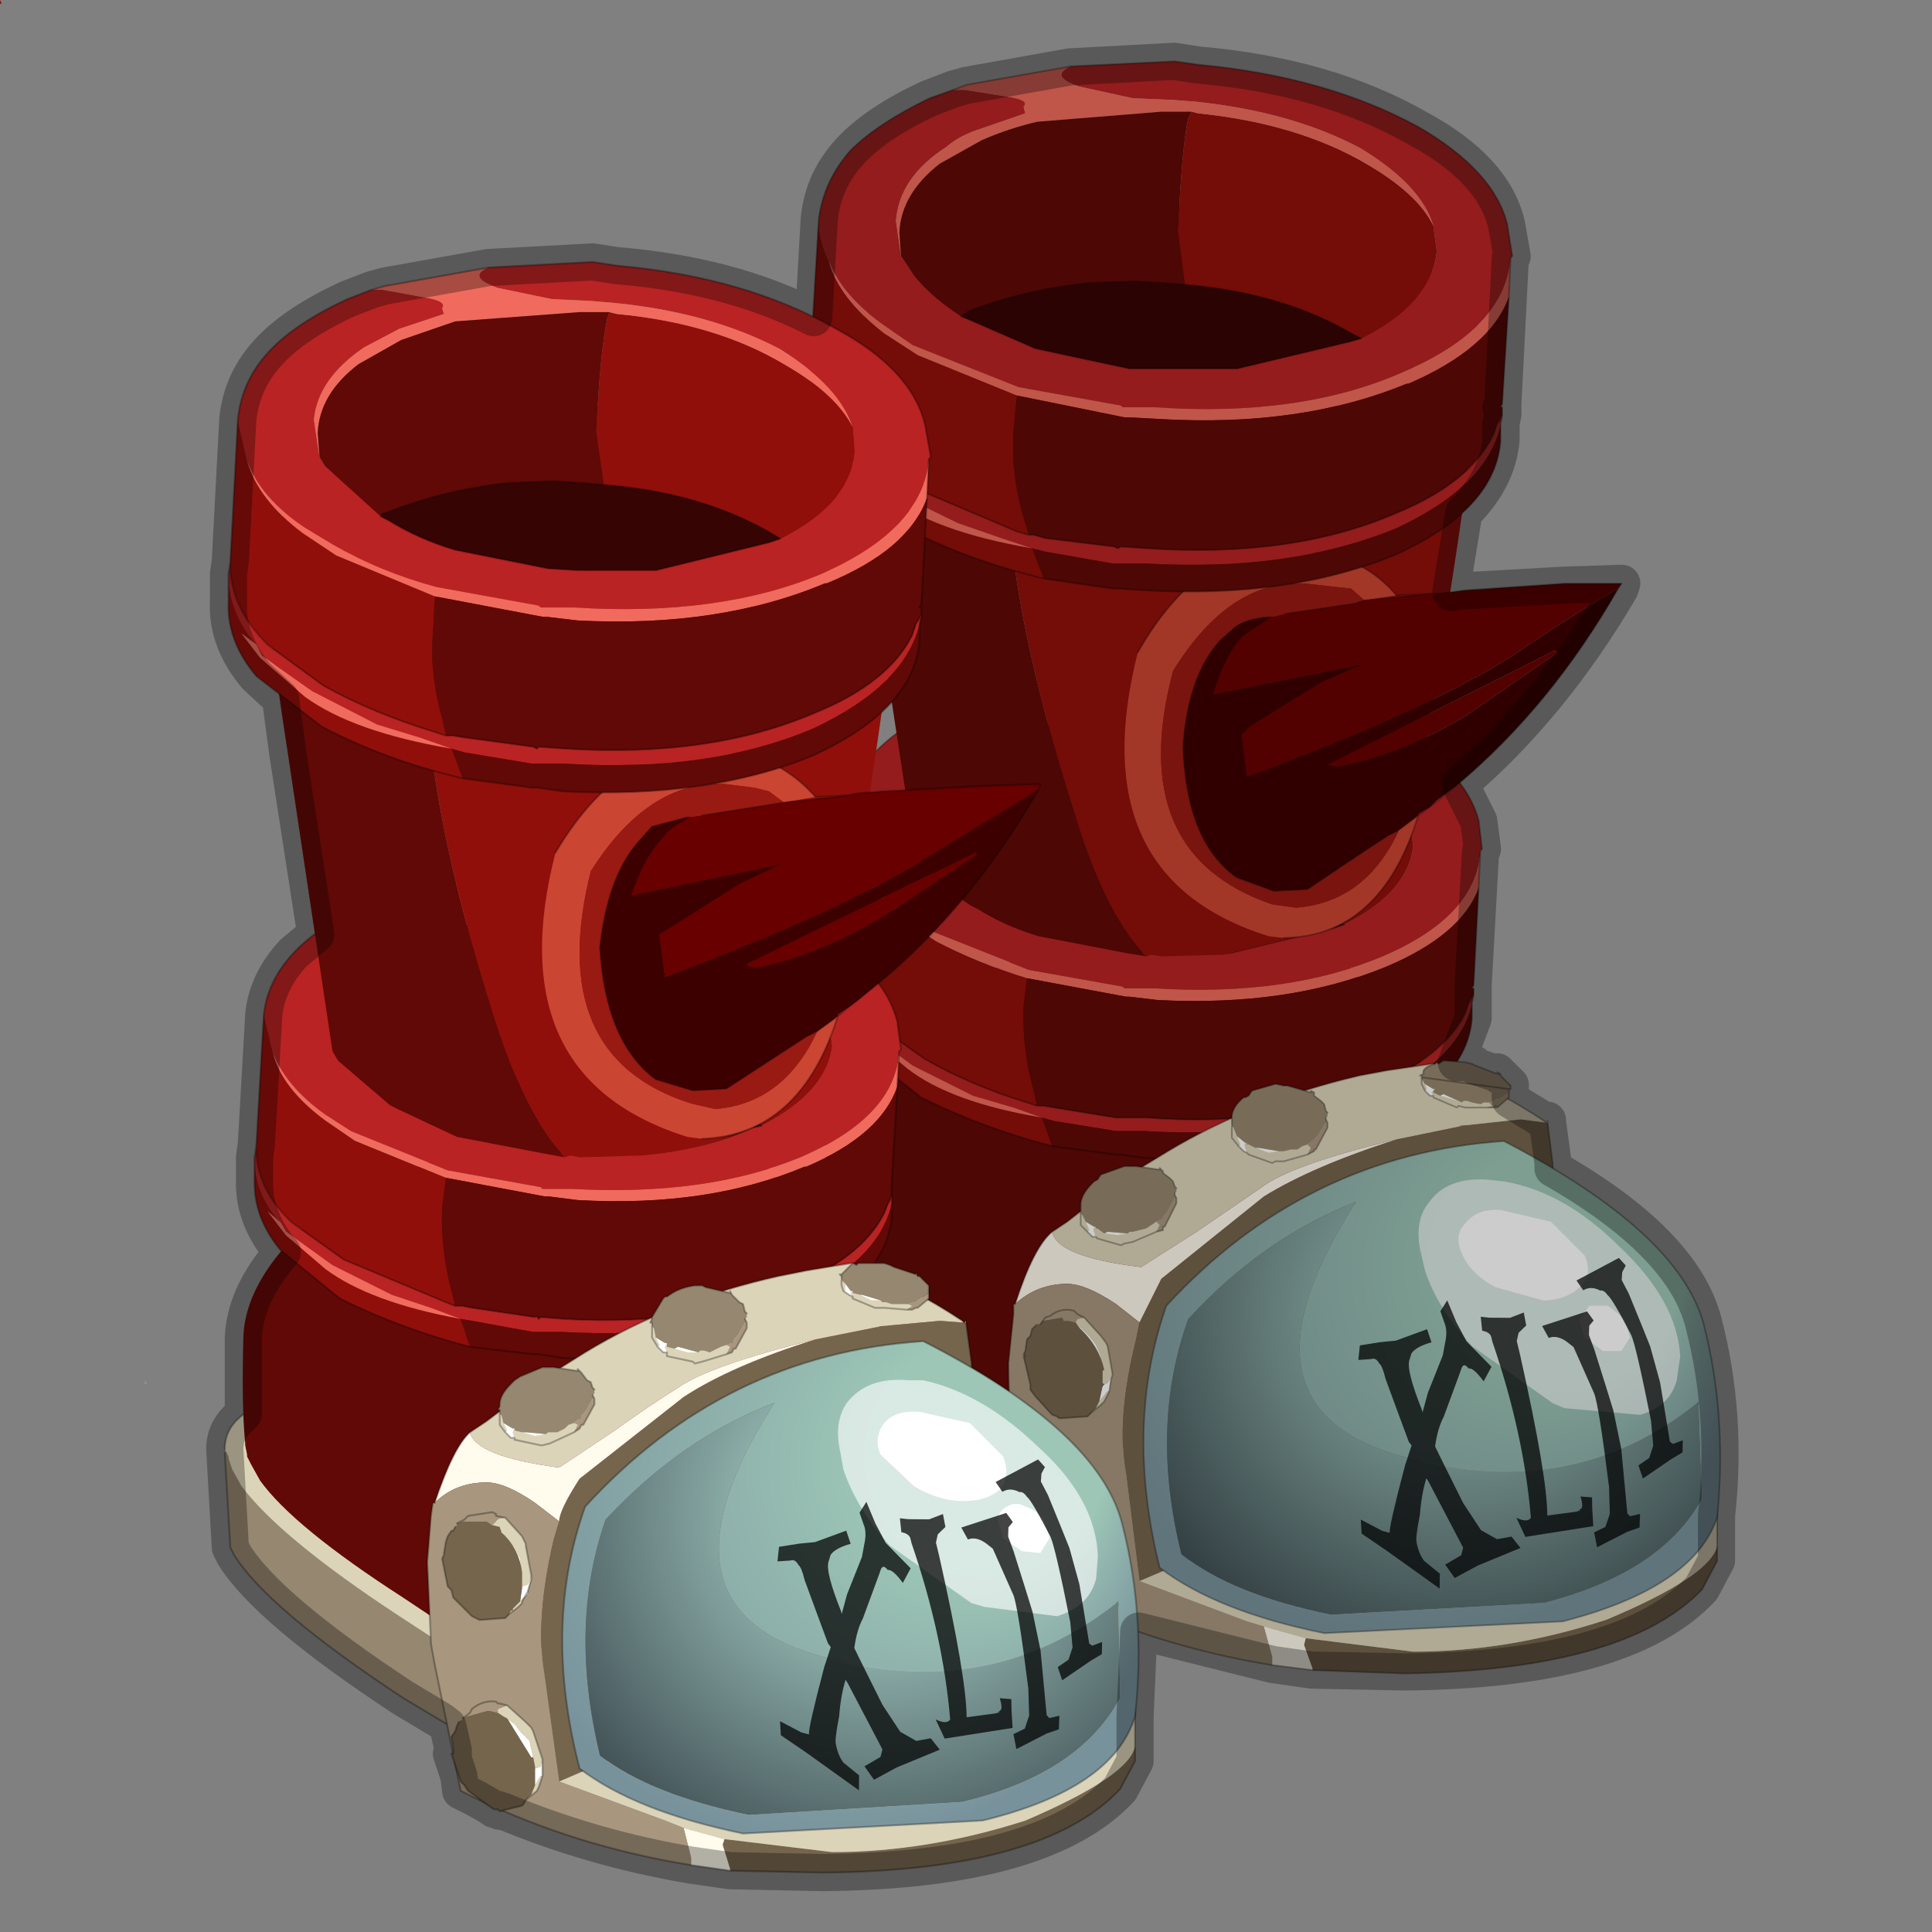 <?xml version="1.0" encoding="UTF-8" standalone="no"?>
<svg xmlns:xlink="http://www.w3.org/1999/xlink" height="520.0px" width="520.0px" xmlns="http://www.w3.org/2000/svg">
  <rect width="100%" height="100%" fill="#808080" stroke="none"/>
  <g transform="matrix(10.0, 0.0, 0.0, 10.0, 0.0, 0.0)">
    <use height="0.1" transform="matrix(1.0, 0.0, 0.0, 1.0, 0.0, 0.0)" width="0.05" xlink:href="#shape0"/>
    <use height="52.0" transform="matrix(1.0, 0.0, 0.0, 1.0, 0.0, 0.0)" width="52.0" xlink:href="#sprite0"/>
  </g>
  <defs>
    <g id="shape0" transform="matrix(1.0, 0.0, 0.0, 1.0, 0.0, 0.0)">
      <path d="M0.05 0.1 L0.0 0.1 0.0 0.0 0.05 0.1" fill="#910f0a" fill-rule="evenodd" stroke="none"/>
    </g>
    <g id="sprite0" transform="matrix(1.0, 0.0, 0.0, 1.0, 0.0, 0.0)">
      <use height="48.0" transform="matrix(0.904, 0.0, 0.0, 0.904, 19.55, 1.65)" width="29.6" xlink:href="#sprite1"/>
      <use height="43.35" transform="matrix(1.0, 0.0, 0.0, 1.0, 3.9, 7.05)" width="26.75" xlink:href="#shape4"/>
      <use height="20.4" transform="matrix(0.321, -0.074, 0.087, 0.362, 19.69, 41.183)" width="27.3" xlink:href="#sprite2"/>
      <use height="49.75" transform="matrix(1.0, 0.0, 0.0, 1.0, 5.55, 1.15)" width="41.25" xlink:href="#shape5"/>
      <use height="52.0" transform="matrix(1.0, 0.0, 0.0, 1.0, 0.0, 0.0)" width="52.0" xlink:href="#sprite3"/>
    </g>
    <g id="sprite1" transform="matrix(1.0, 0.0, 0.0, 1.0, 0.0, 0.0)">
      <use height="48.0" transform="matrix(1.0, 0.0, 0.0, 1.0, 0.0, 0.0)" width="29.6" xlink:href="#shape1"/>
      <use height="20.4" transform="matrix(0.355, -0.082, 0.096, 0.4, 17.45, 37.735)" width="27.3" xlink:href="#sprite2"/>
      <use height="16.3" transform="matrix(1.0, 0.0, 0.0, 1.0, 8.85, 29.75)" width="14.5" xlink:href="#shape3"/>
    </g>
    <g id="shape1" transform="matrix(1.0, 0.0, 0.0, 1.0, 0.0, 0.0)">
      <path d="M0.0 33.4 L0.0 33.3 0.05 33.4 0.0 33.4" fill="#867864" fill-rule="evenodd" stroke="none"/>
      <path d="M11.35 42.6 L12.1 45.2 11.0 44.7 8.8 43.45 7.7 42.75 Q3.65 40.1 2.65 38.5 L2.55 38.3 2.35 35.45 2.35 35.35 2.5 35.6 2.5 35.65 2.6 35.95 2.9 36.45 Q4.0 38.0 7.6 40.35 L8.85 41.15 Q9.95 41.85 11.35 42.6" fill="#786c59" fill-rule="evenodd" stroke="none"/>
      <path d="M2.35 35.35 Q2.35 34.85 2.8 34.4 L3.95 33.45 Q5.15 32.6 7.2 32.2 L8.5 32.0 9.85 31.95 Q11.9 31.9 13.3 32.55 L15.5 33.6 14.1 34.5 12.6 35.75 12.15 36.1 Q11.6 36.55 11.15 38.15 L11.1 38.15 11.1 38.5 11.0 39.8 11.3 42.05 11.35 42.6 Q9.95 41.85 8.85 41.15 L7.6 40.35 Q4.0 38.0 2.9 36.45 L2.6 35.95 2.5 35.65 2.5 35.6 2.35 35.35" fill="#b0a994" fill-rule="evenodd" stroke="none"/>
      <path d="M2.35 35.35 Q2.35 34.85 2.8 34.4 L3.95 33.45 Q5.15 32.6 7.2 32.2 L8.5 32.0 9.85 31.95 Q11.9 31.9 13.3 32.55 L15.5 33.6 14.1 34.5 12.6 35.75 12.15 36.1 Q11.6 36.55 11.15 38.15 L11.1 38.15 11.1 38.5 11.0 39.8 11.3 42.05 11.35 42.6 12.1 45.2 11.0 44.7 8.8 43.45 7.7 42.75 Q3.65 40.1 2.65 38.5 L2.55 38.3 2.35 35.45" fill="none" stroke="#000000" stroke-linecap="round" stroke-linejoin="round" stroke-opacity="0.302" stroke-width="0.05"/>
      <path d="M5.8 27.85 Q10.05 26.1 12.8 25.55 L16.65 25.25 Q17.8 25.45 22.55 32.4 19.95 34.2 11.1 41.9 L8.85 40.55 7.7 39.75 Q4.45 37.65 3.45 36.3 L3.15 35.8 3.05 35.55 3.05 35.5 3.0 35.25 3.0 35.15 Q2.85 34.1 2.95 32.05 3.0 29.95 5.8 27.85" fill="#4d0704" fill-rule="evenodd" stroke="none"/>
      <path d="M3.55 22.45 Q3.65 21.4 4.4 20.6 5.15 19.8 6.55 19.15 L7.2 18.9 7.55 18.9 8.65 19.1 Q9.3 19.2 9.15 19.4 L9.15 19.55 7.95 20.0 Q7.4 20.15 7.0 20.45 5.75 21.3 5.65 22.5 L5.75 23.45 5.95 23.75 Q6.35 24.4 7.45 25.1 L7.65 25.2 Q8.5 25.7 9.45 26.0 L12.05 26.5 12.85 26.55 15.0 26.55 18.1 25.8 18.4 25.7 Q20.3 24.75 20.45 23.35 L20.35 22.65 Q20.0 21.55 18.4 20.55 16.5 19.5 13.8 19.25 L13.2 19.2 12.15 19.15 10.7 18.8 Q9.8 18.55 10.4 18.25 L13.25 18.15 13.9 18.2 Q17.45 18.55 19.95 19.95 22.0 21.1 22.4 22.6 L22.5 23.45 22.45 23.5 Q22.35 25.45 19.55 26.65 16.7 27.85 12.75 27.6 L12.0 27.6 11.85 27.6 11.8 27.55 9.0 27.05 6.1 25.9 5.4 25.4 Q4.2 24.6 3.8 23.6 L3.55 22.45 M22.25 27.8 L22.2 28.05 Q21.8 29.75 19.3 30.9 16.45 32.1 12.45 31.85 L11.75 31.85 11.6 31.85 9.75 31.55 9.4 31.45 8.55 31.15 7.35 30.8 5.55 29.9 4.2 28.9 4.05 28.65 Q3.3 27.8 3.3 26.8 L3.3 26.7 3.3 26.3 Q3.3 27.55 4.35 28.6 L5.9 29.7 Q7.3 30.5 8.95 31.0 L9.25 31.1 9.45 31.1 9.75 31.15 11.6 31.45 11.7 31.45 11.8 31.45 12.5 31.45 Q16.5 31.75 19.3 30.5 21.35 29.65 22.0 28.35 L22.1 28.05 22.25 27.8" fill="#941c1c" fill-rule="evenodd" stroke="none"/>
      <path d="M9.7 32.3 Q7.6 31.75 5.8 30.85 L4.05 29.45 Q3.25 28.5 3.3 27.45 L3.3 26.8 Q3.3 27.8 4.05 28.65 L3.65 28.3 4.2 29.0 5.4 30.0 Q6.7 31.0 9.4 31.45 L9.7 32.3 M3.3 26.3 L3.55 22.45 3.8 23.6 Q4.1 24.65 5.35 25.6 L6.25 26.2 Q7.5 26.85 8.95 27.3 L8.85 28.15 Q8.8 29.4 9.15 30.65 L9.25 31.1 8.95 31.0 Q7.3 30.5 5.9 29.7 L4.35 28.6 Q3.3 27.55 3.3 26.3 M13.75 19.5 L13.9 19.55 Q16.6 19.8 18.5 20.95 19.95 21.75 20.35 22.65 L20.45 23.35 Q20.3 24.75 18.4 25.7 L18.1 25.6 Q16.25 24.45 13.55 24.25 L13.35 22.8 Q13.45 20.6 13.65 19.7 L13.75 19.5" fill="#740c08" fill-rule="evenodd" stroke="none"/>
      <path d="M7.2 18.9 L7.6 18.8 10.4 18.25 Q9.8 18.55 10.7 18.8 L12.15 19.15 13.2 19.2 13.8 19.25 Q16.5 19.5 18.4 20.55 20.0 21.55 20.35 22.65 19.95 21.75 18.5 20.95 16.6 19.8 13.9 19.55 L13.75 19.5 13.35 19.5 12.9 19.5 9.5 19.75 8.0 20.3 6.85 20.95 Q5.75 21.75 5.75 22.8 L5.75 23.45 5.65 22.5 Q5.75 21.3 7.0 20.45 7.4 20.15 7.95 20.0 L9.15 19.55 9.15 19.4 Q9.3 19.2 8.65 19.1 L7.55 18.9 7.2 18.9 M22.45 23.5 L22.4 24.6 Q21.9 26.0 19.65 26.95 16.75 28.15 12.85 27.95 L12.0 27.85 11.9 27.85 8.95 27.3 Q7.5 26.85 6.25 26.2 L5.35 25.6 Q4.1 24.65 3.8 23.6 4.2 24.6 5.4 25.4 L6.1 25.9 9.0 27.05 11.8 27.55 11.85 27.6 12.0 27.6 12.75 27.6 Q16.7 27.85 19.55 26.65 22.35 25.45 22.45 23.5 M9.4 31.45 Q6.7 31.0 5.4 30.0 L4.2 29.0 3.65 28.3 4.05 28.65 4.2 28.9 5.55 29.9 7.35 30.8 8.55 31.15 9.4 31.45" fill="#c0554a" fill-rule="evenodd" stroke="none"/>
      <path d="M22.4 24.6 L22.25 27.5 22.2 27.6 22.25 27.6 22.25 27.8 22.1 28.05 22.0 28.35 Q21.35 29.65 19.3 30.5 16.5 31.75 12.5 31.45 L11.8 31.45 11.7 31.45 11.6 31.45 9.75 31.15 9.45 31.1 9.25 31.1 9.15 30.65 Q8.8 29.4 8.85 28.15 L8.95 27.3 11.9 27.85 12.0 27.85 12.85 27.95 Q16.75 28.15 19.65 26.95 21.9 26.0 22.4 24.6 M22.2 28.05 L22.2 28.5 Q22.05 30.4 19.3 31.65 16.4 32.85 12.45 32.65 L11.7 32.55 11.6 32.55 9.7 32.3 9.4 31.45 9.75 31.55 11.6 31.85 11.75 31.85 12.45 31.85 Q16.45 32.1 19.3 30.9 21.8 29.75 22.2 28.05 M5.75 23.45 L5.75 22.8 Q5.75 21.75 6.85 20.95 L8.0 20.3 9.5 19.75 12.9 19.5 13.35 19.5 13.75 19.5 13.65 19.7 Q13.45 20.6 13.35 22.8 L13.55 24.25 12.95 24.2 12.2 24.15 10.95 24.2 Q9.15 24.35 7.6 24.95 L7.45 25.1 Q6.35 24.4 5.95 23.75 L5.75 23.45" fill="#4d0704" fill-rule="evenodd" stroke="none"/>
      <path d="M7.45 25.1 L7.6 24.95 Q9.15 24.35 10.95 24.2 L12.2 24.15 12.95 24.2 13.55 24.25 Q16.25 24.45 18.1 25.6 L18.4 25.7 18.1 25.8 15.0 26.55 12.85 26.55 12.05 26.5 9.45 26.0 Q8.5 25.7 7.65 25.2 L7.45 25.1" fill="#2b0302" fill-rule="evenodd" stroke="none"/>
      <path d="M3.55 22.45 Q3.65 21.4 4.4 20.6 5.15 19.8 6.55 19.15 L7.2 18.9 7.6 18.8 10.4 18.25 13.25 18.15 13.9 18.2 Q17.45 18.55 19.95 19.95 22.0 21.1 22.4 22.6 L22.5 23.45 22.45 23.5 22.4 24.6 22.25 27.5 22.2 27.6 22.25 27.6 22.25 27.8 22.2 28.05 22.2 28.5 Q22.05 30.4 19.3 31.65 16.4 32.85 12.45 32.65 L11.7 32.55 11.6 32.55 9.7 32.3 Q7.6 31.75 5.8 30.85 L4.05 29.45 Q3.25 28.5 3.3 27.45 L3.3 26.8 3.3 26.7 3.3 26.3 3.55 22.45 M7.45 25.1 L7.6 24.95 Q9.15 24.35 10.95 24.2 L12.2 24.15 12.95 24.2 13.55 24.25 Q16.25 24.45 18.1 25.6 L18.4 25.7 18.1 25.8 15.0 26.55 12.85 26.55 12.05 26.5 9.45 26.0 Q8.5 25.7 7.65 25.2 L7.45 25.1 M9.25 31.1 L8.95 31.0 Q7.3 30.5 5.9 29.7 L4.35 28.6 Q3.3 27.55 3.3 26.3 M9.25 31.1 L9.45 31.1 9.75 31.15 11.6 31.45 11.7 31.45 11.8 31.45 12.5 31.45 Q16.5 31.75 19.3 30.5 21.35 29.65 22.0 28.35 L22.1 28.05 22.25 27.8" fill="none" stroke="#000000" stroke-linecap="round" stroke-linejoin="round" stroke-opacity="0.302" stroke-width="0.05"/>
      <path d="M22.45 8.7 Q22.2 12.65 20.25 23.4 20.15 24.8 18.2 25.75 L17.9 25.85 14.8 26.6 12.95 26.65 12.65 26.6 12.5 26.65 Q11.3 25.45 10.4 22.5 8.4 16.25 8.4 12.55 L8.6 11.95 8.8 11.75 9.15 11.85 10.75 12.2 13.7 12.35 Q15.75 12.25 18.1 11.35 22.1 9.75 22.45 8.7 M13.5 11.35 L11.25 11.3 8.05 10.5 5.75 9.55 4.55 8.7 Q4.55 7.95 6.4 6.95 8.2 5.9 8.7 5.75 L9.85 5.4 11.05 5.1 12.9 5.0 12.9 6.9 13.45 11.0 13.5 11.35" fill="#740c08" fill-rule="evenodd" stroke="none"/>
      <path d="M12.5 26.65 L11.9 26.55 9.3 26.05 Q8.3 25.75 7.5 25.25 L7.3 25.15 Q6.2 24.45 5.75 23.75 L5.6 23.5 4.25 14.65 Q3.5 9.6 3.6 8.95 L3.6 8.65 Q3.7 9.6 5.1 10.3 L6.55 11.05 8.8 11.75 8.6 11.95 8.4 12.55 Q8.4 16.25 10.4 22.5 11.3 25.45 12.5 26.65 M13.5 11.35 L13.45 11.0 12.9 6.9 12.9 5.0 17.7 5.85 Q21.15 6.75 21.35 8.0 20.8 9.55 17.0 10.65 L13.5 11.35" fill="#4d0704" fill-rule="evenodd" stroke="none"/>
      <path d="M3.6 8.65 L3.7 8.35 Q4.3 6.65 7.55 5.25 11.3 3.7 16.55 4.65 21.8 5.7 22.45 8.05 L22.45 8.2 22.45 8.7 Q22.1 9.75 18.1 11.35 15.75 12.25 13.7 12.35 L10.75 12.2 9.15 11.85 8.8 11.75 6.55 11.05 5.1 10.3 Q3.7 9.6 3.6 8.65 M12.9 5.0 L11.05 5.1 9.85 5.4 8.7 5.75 Q8.2 5.9 6.4 6.95 4.55 7.95 4.55 8.7 L5.75 9.55 8.05 10.5 11.25 11.3 13.5 11.35 17.0 10.65 Q20.8 9.55 21.35 8.0 21.15 6.75 17.7 5.85 L12.9 5.0" fill="#941c1c" fill-rule="evenodd" stroke="none"/>
      <path d="M12.25 17.6 Q14.3 14.0 17.35 14.6 L17.8 14.7 Q19.05 14.85 19.95 15.9 L19.0 16.05 18.6 15.7 18.15 15.65 17.25 15.55 Q15.0 15.4 13.3 18.15 11.85 23.6 16.25 25.1 L16.95 25.2 Q19.0 25.05 20.0 22.95 L20.0 22.9 20.6 22.45 Q19.5 26.05 16.6 26.1 L16.15 26.05 Q10.55 24.3 12.25 17.6 M21.75 21.55 L20.95 22.2 21.15 22.0 21.75 21.55" fill="#a23728" fill-rule="evenodd" stroke="none"/>
      <path d="M19.95 15.9 L20.95 15.85 19.0 16.05 18.7 16.15 16.65 16.45 16.25 16.55 16.15 16.55 Q15.5 16.6 15.15 16.85 L14.7 17.25 Q13.75 18.3 13.6 20.4 13.7 23.25 15.2 24.3 L16.3 24.7 17.3 24.65 Q18.55 23.8 19.7 23.05 L20.0 22.9 20.0 22.95 Q19.0 25.05 16.95 25.2 L16.25 25.1 Q11.85 23.6 13.3 18.15 15.0 15.4 17.25 15.55 L18.15 15.65 18.6 15.7 19.0 16.05 19.95 15.9" fill="#7a140e" fill-rule="evenodd" stroke="none"/>
      <path d="M20.95 15.85 L21.25 15.85 22.0 15.75 24.95 15.55 26.65 15.55 26.55 15.7 Q25.4 16.35 23.4 17.7 20.9 19.3 15.5 21.3 L15.35 20.1 15.35 20.05 15.6 19.8 17.7 18.5 18.95 17.95 14.5 18.85 Q14.85 17.65 15.4 17.1 L16.15 16.6 16.15 16.55 16.25 16.55 16.65 16.45 18.7 16.15 19.0 16.05 20.95 15.85 M24.75 17.6 L22.0 19.5 Q20.05 20.65 18.2 21.0 L17.95 20.95 17.9 20.95 24.65 17.55 24.75 17.6" fill="#530000" fill-rule="evenodd" stroke="none"/>
      <path d="M26.55 15.7 Q24.55 19.2 21.75 21.55 L21.15 22.0 20.95 22.2 20.6 22.4 20.6 22.45 20.0 22.9 19.7 23.05 Q18.55 23.8 17.3 24.65 L16.3 24.7 15.2 24.3 Q13.7 23.25 13.6 20.4 13.75 18.3 14.7 17.25 L15.15 16.85 Q15.5 16.6 16.15 16.55 L16.15 16.6 15.4 17.1 Q14.85 17.65 14.5 18.85 L18.95 17.95 17.7 18.5 15.6 19.8 15.35 20.05 15.35 20.1 15.5 21.3 Q20.9 19.3 23.4 17.7 25.4 16.35 26.55 15.7 M24.75 17.6 L24.65 17.55 17.9 20.95 17.95 20.95 18.2 21.0 Q20.05 20.65 22.0 19.5 L24.75 17.6" fill="#300000" fill-rule="evenodd" stroke="none"/>
      <path d="M12.25 17.6 Q14.3 14.0 17.35 14.6 L17.8 14.7 Q19.05 14.85 19.95 15.9 L20.95 15.85 21.25 15.85 22.0 15.75 24.95 15.55 26.65 15.55 26.55 15.7 Q24.55 19.2 21.75 21.55 L20.95 22.2 20.6 22.45 Q19.5 26.05 16.6 26.1 M16.65 16.45 L18.7 16.15 19.0 16.05 20.95 15.85 M16.15 16.55 Q15.5 16.6 15.15 16.85 L14.7 17.25 Q13.75 18.3 13.6 20.4 13.7 23.25 15.2 24.3 L16.3 24.7 17.3 24.65 Q18.55 23.8 19.7 23.05 L20.0 22.9 20.6 22.45 20.6 22.4 20.95 22.2 21.15 22.0 21.75 21.55 M16.15 16.55 L16.25 16.55" fill="none" stroke="#000000" stroke-linecap="round" stroke-linejoin="round" stroke-opacity="0.302" stroke-width="0.05"/>
      <path d="M2.75 4.7 Q2.9 3.55 3.7 2.65 4.5 1.85 6.05 1.1 L6.75 0.85 7.1 0.85 8.35 1.05 Q9.05 1.15 8.85 1.35 L8.9 1.55 7.6 2.0 Q6.95 2.2 6.55 2.55 5.15 3.45 5.05 4.75 L5.2 5.8 5.4 6.1 Q5.85 6.85 7.0 7.6 L7.25 7.7 9.2 8.55 12.0 9.15 12.85 9.15 15.2 9.15 18.55 8.35 18.9 8.25 Q21.0 7.2 21.15 5.65 L21.05 4.9 Q20.7 3.7 18.9 2.6 16.85 1.5 13.95 1.2 L13.3 1.15 12.1 1.1 10.5 0.75 Q9.6 0.45 10.25 0.15 L13.35 0.0 14.05 0.1 Q17.85 0.45 20.6 1.95 22.85 3.25 23.25 4.85 L23.4 5.8 23.35 5.85 Q23.2 7.95 20.15 9.25 17.1 10.6 12.75 10.3 L12.0 10.3 11.8 10.3 11.75 10.25 8.7 9.7 5.55 8.45 4.75 7.9 Q3.45 7.0 3.05 5.95 2.75 5.3 2.75 4.7 M23.1 10.55 L23.05 10.8 Q22.65 12.65 19.95 13.9 16.8 15.2 12.45 14.95 L11.7 14.95 11.5 14.95 9.5 14.6 9.1 14.5 8.2 14.2 6.9 13.75 4.95 12.8 3.5 11.7 3.3 11.4 Q2.5 10.55 2.5 9.4 L2.5 9.3 2.5 8.9 Q2.5 10.25 3.65 11.35 L5.35 12.6 8.65 14.0 9.0 14.1 9.15 14.1 9.5 14.2 11.55 14.45 11.65 14.5 11.75 14.45 12.5 14.5 Q16.85 14.8 19.95 13.45 22.15 12.55 22.85 11.1 L22.95 10.8 23.1 10.55" fill="#941c1c" fill-rule="evenodd" stroke="none"/>
      <path d="M9.45 15.4 Q7.15 14.85 5.25 13.85 L3.3 12.3 Q2.45 11.3 2.5 10.1 L2.5 9.4 Q2.5 10.55 3.3 11.4 L2.9 11.05 3.45 11.8 4.75 12.9 Q6.15 14.0 9.1 14.5 L9.45 15.4 M2.5 8.9 L2.75 4.7 Q2.75 5.3 3.05 5.95 3.35 7.05 4.7 8.1 L5.7 8.75 8.65 9.95 8.55 10.9 Q8.45 12.25 8.85 13.6 L9.0 14.1 8.65 14.0 5.35 12.6 3.65 11.35 Q2.5 10.25 2.5 8.9 M13.85 1.5 L14.05 1.55 Q17.0 1.85 19.05 3.05 20.6 3.95 21.05 4.9 L21.15 5.65 Q21.0 7.2 18.9 8.25 L18.6 8.1 Q16.55 6.9 13.65 6.65 L13.45 5.1 Q13.55 2.65 13.75 1.7 L13.85 1.5" fill="#740c08" fill-rule="evenodd" stroke="none"/>
      <path d="M6.75 0.85 L7.15 0.7 10.25 0.15 Q9.6 0.45 10.5 0.75 L12.1 1.1 13.3 1.15 13.95 1.2 Q16.85 1.5 18.9 2.6 20.7 3.7 21.05 4.9 20.6 3.95 19.05 3.05 17.0 1.85 14.05 1.55 L13.85 1.5 13.45 1.5 12.95 1.5 9.25 1.8 Q8.4 2.0 7.6 2.35 L6.35 3.05 Q5.2 3.95 5.15 5.1 L5.2 5.8 5.05 4.75 Q5.15 3.45 6.55 2.55 6.95 2.2 7.6 2.0 L8.9 1.55 8.85 1.35 Q9.05 1.15 8.35 1.05 L7.1 0.85 6.75 0.85 M23.35 5.85 L23.3 7.0 Q22.75 8.55 20.3 9.6 L20.25 9.6 Q17.1 10.9 12.9 10.65 L12.0 10.6 11.9 10.6 11.85 10.6 8.65 9.95 5.7 8.75 4.7 8.1 Q3.35 7.05 3.05 5.95 3.45 7.0 4.75 7.9 L5.55 8.45 8.7 9.7 11.75 10.25 11.8 10.3 12.0 10.3 12.75 10.3 Q17.1 10.6 20.15 9.25 23.2 7.95 23.35 5.85 M3.3 11.4 L3.5 11.7 4.95 12.8 6.9 13.75 8.2 14.2 9.1 14.5 Q6.15 14.0 4.75 12.9 L3.45 11.8 2.9 11.05 3.3 11.4" fill="#c0554a" fill-rule="evenodd" stroke="none"/>
      <path d="M23.3 7.0 L23.1 10.2 23.05 10.3 23.1 10.3 23.1 10.55 22.95 10.8 22.85 11.1 Q22.15 12.55 19.95 13.45 16.85 14.8 12.5 14.5 L11.75 14.45 11.65 14.5 11.55 14.45 9.5 14.2 9.15 14.1 9.0 14.1 8.85 13.6 Q8.45 12.25 8.55 10.9 L8.65 9.95 11.85 10.6 11.9 10.6 12.0 10.6 12.9 10.65 Q17.1 10.9 20.25 9.6 L20.3 9.6 Q22.75 8.55 23.3 7.0 M23.05 10.8 L23.05 11.3 Q22.9 13.35 19.9 14.7 16.75 16.0 12.45 15.75 L11.65 15.7 11.5 15.7 9.45 15.4 9.1 14.5 9.5 14.6 11.5 14.95 11.7 14.95 12.45 14.95 Q16.8 15.2 19.95 13.9 22.65 12.65 23.05 10.8 M5.2 5.8 L5.15 5.1 Q5.2 3.95 6.35 3.05 L7.6 2.35 Q8.4 2.0 9.25 1.8 L12.95 1.5 13.45 1.5 13.85 1.5 13.75 1.7 Q13.55 2.65 13.45 5.1 L13.65 6.65 13.0 6.6 12.15 6.55 10.8 6.6 Q8.85 6.8 7.2 7.45 L7.0 7.6 Q5.85 6.85 5.4 6.1 L5.2 5.8" fill="#4d0704" fill-rule="evenodd" stroke="none"/>
      <path d="M7.0 7.6 L7.2 7.45 Q8.85 6.8 10.8 6.6 L12.15 6.55 13.0 6.6 13.65 6.65 Q16.55 6.9 18.6 8.1 L18.9 8.25 18.55 8.35 15.2 9.15 12.85 9.15 12.0 9.15 9.2 8.55 7.25 7.7 7.0 7.6" fill="#2b0302" fill-rule="evenodd" stroke="none"/>
      <path d="M2.75 4.7 Q2.9 3.55 3.7 2.65 4.5 1.85 6.05 1.1 L6.75 0.85 7.15 0.7 10.25 0.15 13.35 0.0 14.05 0.1 Q17.85 0.45 20.6 1.95 22.85 3.25 23.25 4.85 L23.4 5.8 23.35 5.85 23.3 7.0 23.1 10.2 23.05 10.3 23.1 10.3 23.1 10.55 23.05 10.8 23.05 11.3 Q22.9 13.35 19.9 14.7 16.75 16.0 12.45 15.75 L11.65 15.7 11.5 15.7 9.45 15.4 Q7.15 14.85 5.25 13.85 L3.3 12.3 Q2.45 11.3 2.5 10.1 L2.5 9.4 2.5 9.3 2.5 8.9 2.75 4.7 M7.0 7.6 L7.2 7.45 Q8.85 6.8 10.8 6.6 L12.15 6.55 13.0 6.6 13.65 6.65 Q16.55 6.9 18.6 8.1 L18.9 8.25 18.55 8.35 15.2 9.15 12.85 9.15 12.0 9.15 9.2 8.55 7.25 7.7 7.0 7.6 M9.0 14.1 L8.65 14.0 5.35 12.6 3.65 11.35 Q2.5 10.25 2.5 8.9 M9.0 14.1 L9.15 14.1 9.5 14.2 11.55 14.45 11.65 14.5 11.75 14.45 12.5 14.5 Q16.85 14.8 19.95 13.45 22.15 12.55 22.85 11.1 L22.95 10.8 23.1 10.55" fill="none" stroke="#000000" stroke-linecap="round" stroke-linejoin="round" stroke-opacity="0.302" stroke-width="0.05"/>
      <path d="M29.5 44.2 L29.5 44.45 29.5 44.65 29.05 45.5 Q26.75 47.9 20.2 48.0 L17.45 47.9 17.45 47.85 17.2 47.15 17.25 46.95 20.45 47.35 Q23.3 47.35 26.2 46.4 29.3 45.1 29.5 44.2 M24.45 31.6 L24.6 32.8 Q24.6 33.95 27.6 38.75 L12.3 45.25 11.9 42.05 Q11.6 40.45 12.2 38.05 L12.3 37.55 12.95 36.25 16.0 33.8 Q17.45 32.9 19.95 32.1 L21.9 31.7 21.8 31.7 23.65 31.5 24.4 31.6 24.45 31.6" fill="#5d503d" fill-rule="evenodd" stroke="none"/>
      <path d="M27.6 38.75 Q29.45 40.1 29.5 41.15 L29.5 44.2 Q29.3 45.1 26.2 46.4 23.3 47.35 20.45 47.35 L17.25 46.95 16.0 46.6 15.5 46.45 12.3 45.25 27.6 38.75 M9.7 34.85 L10.15 34.55 11.75 33.3 13.15 32.45 Q15.65 30.95 18.85 30.2 L19.65 30.05 21.0 29.85 21.05 29.85 Q22.85 30.55 24.35 31.55 L24.4 31.6 24.45 31.55 24.45 31.6 24.4 31.6 23.65 31.5 21.8 31.7 21.9 31.7 19.95 32.1 Q16.8 32.85 15.9 33.55 L14.0 34.85 12.35 35.9 Q9.85 35.6 9.7 34.85" fill="#b0a994" fill-rule="evenodd" stroke="none"/>
      <path d="M17.45 47.9 L16.25 47.75 16.25 47.5 16.0 46.6 17.25 46.95 17.2 47.15 17.45 47.85 17.45 47.9 M8.6 37.0 Q9.15 35.3 9.7 34.85 9.85 35.6 12.35 35.9 L14.0 34.85 15.9 33.55 Q16.8 32.85 19.95 32.1 17.45 32.9 16.0 33.8 L12.95 36.25 12.3 37.55 11.6 37.0 Q10.7 36.4 10.15 36.4 9.25 36.4 8.6 37.0" fill="#ccc8bd" fill-rule="evenodd" stroke="none"/>
      <path d="M16.25 47.75 Q12.85 47.2 9.8 45.75 L9.4 45.55 8.6 41.75 8.55 41.15 Q8.4 40.05 8.4 38.75 L8.55 37.3 8.55 37.0 8.6 37.0 Q9.25 36.4 10.15 36.4 10.7 36.4 11.6 37.0 L12.3 37.55 12.2 38.05 Q11.6 40.45 11.9 42.05 L12.3 45.25 15.5 46.45 16.0 46.6 16.25 47.5 16.25 47.75" fill="#867864" fill-rule="evenodd" stroke="none"/>
      <path d="M27.6 38.75 Q29.45 40.1 29.5 41.15 L29.5 44.2 29.5 44.45 29.5 44.65 29.05 45.5 Q26.75 47.9 20.2 48.0 L17.45 47.9 16.25 47.75 Q12.85 47.2 9.8 45.75 L9.4 45.55 8.6 41.75 8.55 41.15 Q8.4 40.05 8.4 38.75 L8.55 37.3 8.55 37.0 8.6 37.0 Q9.15 35.3 9.7 34.85 L10.15 34.55 11.75 33.3 13.15 32.45 Q15.65 30.95 18.85 30.2 L19.65 30.05 21.0 29.85 21.05 29.85 Q22.85 30.55 24.35 31.55 L24.4 31.6 24.45 31.55 24.45 31.6 24.6 32.8 Q24.6 33.95 27.6 38.75 M24.45 31.6 L24.4 31.6" fill="none" stroke="#000000" stroke-linecap="round" stroke-linejoin="round" stroke-opacity="0.302" stroke-width="0.05"/>
      <path d="M29.05 42.8 L28.95 39.9 Q25.15 43.0 20.0 41.5 14.85 40.0 18.75 33.95 15.95 35.05 13.75 37.45 12.6 40.65 13.55 44.45 15.05 45.65 18.0 46.25 L24.35 45.9 Q27.85 45.0 29.05 42.8 M24.9 46.45 L17.8 46.8 Q14.6 46.15 12.9 44.85 11.85 40.6 13.1 37.05 17.25 32.55 23.15 32.15 28.35 34.85 29.1 37.6 29.8 40.35 29.5 43.35 28.8 45.45 24.9 46.45" fill="url(#gradient0)" fill-rule="evenodd" stroke="none"/>
      <path d="M29.05 42.8 Q27.85 45.0 24.35 45.9 L18.0 46.25 Q15.05 45.65 13.55 44.45 12.6 40.65 13.75 37.45 15.95 35.05 18.75 33.95 14.85 40.0 20.0 41.5 25.15 43.0 28.95 39.9 L29.05 42.8" fill="url(#gradient1)" fill-rule="evenodd" stroke="none"/>
      <path d="M24.9 46.45 L17.8 46.8 Q14.6 46.15 12.9 44.85 11.85 40.6 13.1 37.05 17.25 32.55 23.15 32.15 28.35 34.85 29.1 37.6 29.8 40.35 29.5 43.35 28.8 45.45 24.9 46.45 Z" fill="none" stroke="#000000" stroke-linecap="round" stroke-linejoin="round" stroke-opacity="0.302" stroke-width="0.05"/>
      <path d="M26.6 35.3 Q28.3 36.9 28.4 38.55 L28.3 39.25 Q28.1 40.05 27.2 40.3 L24.95 40.1 24.6 39.95 22.2 38.25 Q21.15 37.1 20.8 36.0 L20.65 35.35 Q20.5 34.5 20.9 34.0 21.45 33.2 22.7 33.3 L23.15 33.35 Q24.95 33.65 26.6 35.3" fill="#cccccc" fill-opacity="0.612" fill-rule="evenodd" stroke="none"/>
      <path d="M23.05 34.2 L24.55 34.55 25.55 35.55 Q25.8 36.1 25.45 36.45 25.1 36.85 24.35 36.9 L22.9 36.5 Q22.15 36.1 21.9 35.5 21.65 34.95 22.0 34.6 22.35 34.15 23.05 34.2" fill="#cccccc" fill-rule="evenodd" stroke="none"/>
      <path d="M26.25 37.05 L26.75 37.45 26.9 38.0 26.65 38.4 26.1 38.4 25.55 38.0 25.4 37.45 25.7 37.05 26.25 37.05" fill="#cccccc" fill-rule="evenodd" stroke="none"/>
    </g>
    <radialGradient cx="0" cy="0" fx="595.2" fy="0" gradientTransform="matrix(0.012, -0.003, 0.003, 0.012, 20.35, 36.85)" gradientUnits="userSpaceOnUse" id="gradient0" r="819.2" spreadMethod="pad">
      <stop offset="0.345" stop-color="#7d9e91"/>
      <stop offset="1.0" stop-color="#60747c"/>
    </radialGradient>
    <radialGradient cx="0" cy="0" gradientTransform="matrix(0.014, 0.0, 0.0, 0.014, 21.85, 37.2)" gradientUnits="userSpaceOnUse" id="gradient1" r="819.2" spreadMethod="pad">
      <stop offset="0.345" stop-color="#708c88"/>
      <stop offset="1.0" stop-color="#303b3f"/>
    </radialGradient>
    <g id="sprite2" transform="matrix(1.0, 0.0, 0.0, 1.0, 58.25, -5.0)">
      <use height="20.4" transform="matrix(1.0, 0.0, 0.0, 1.0, -58.25, 5.0)" width="27.3" xlink:href="#shape2"/>
    </g>
    <g id="shape2" transform="matrix(1.0, 0.0, 0.0, 1.0, 58.25, -5.0)">
      <path d="M-36.1 8.25 L-35.75 9.0 -36.2 9.3 -36.4 9.95 -36.25 11.05 -36.05 13.6 -35.9 15.65 -36.0 18.5 -36.75 23.15 -36.6 23.4 -35.75 23.4 -36.05 24.35 -37.1 24.45 -39.8 25.05 -39.75 23.95 -38.75 23.75 -38.15 22.9 -37.7 21.0 Q-36.95 15.05 -37.1 14.15 L-37.85 10.55 -38.3 10.05 Q-38.95 9.4 -39.65 9.5 L-39.95 8.55 -36.1 8.25" fill="#000000" fill-opacity="0.733" fill-rule="evenodd" stroke="none"/>
      <path d="M-32.55 5.0 L-32.15 5.65 -32.55 6.05 -32.75 6.6 -32.45 7.65 -32.05 9.95 -31.75 11.75 -31.65 14.45 -32.0 18.8 -31.8 19.0 -30.95 18.9 -31.2 19.75 -32.25 20.05 -34.85 20.95 -34.95 19.95 -33.95 19.6 -33.4 18.8 -33.1 17.0 Q-32.85 11.4 -33.05 10.6 -33.85 7.75 -34.15 7.45 -34.35 7.0 -34.65 7.0 -35.3 6.5 -36.0 6.7 L-36.35 5.9 -32.55 5.0" fill="#000000" fill-opacity="0.733" fill-rule="evenodd" stroke="none"/>
      <path d="M-47.75 5.85 L-47.0 5.2 -46.7 6.85 -46.25 8.4 -44.75 10.6 -45.65 11.5 Q-46.2 10.35 -46.6 10.35 -46.9 9.75 -47.25 10.35 L-49.5 13.35 Q-50.2 14.05 -50.75 15.3 L-50.55 16.1 -49.6 19.75 -48.7 21.95 -47.6 22.85 -46.4 22.9 -45.9 23.85 -49.65 24.4 -51.7 24.9 -52.2 23.8 -50.75 23.4 -50.45 22.9 -51.95 17.65 -52.05 17.4 Q-52.75 18.45 -53.25 19.85 -54.05 21.4 -54.05 21.75 -54.1 22.6 -53.8 23.2 L-52.8 24.35 -53.1 25.4 -56.55 21.9 -58.25 20.25 -58.05 19.25 -56.55 20.4 -56.0 20.65 Q-55.95 20.2 -53.5 16.15 L-52.6 14.85 -52.75 14.55 -53.05 12.35 -53.4 9.7 Q-53.4 8.75 -53.6 8.55 -53.75 8.05 -54.15 8.1 L-55.2 7.95 -54.8 6.95 -53.15 7.05 -51.85 7.2 -49.15 6.9 -49.05 7.9 Q-50.35 7.95 -50.85 8.35 L-51.15 8.8 Q-51.6 9.45 -51.1 12.5 L-51.1 12.7 -50.3 11.4 -48.4 9.0 -47.85 7.9 Q-47.55 7.25 -47.65 6.75 L-47.75 5.85" fill="#000000" fill-opacity="0.733" fill-rule="evenodd" stroke="none"/>
      <path d="M-44.2 8.85 L-44.2 8.5 Q-44.2 8.25 -44.5 8.05 L-44.8 7.9 -44.65 6.9 -44.0 7.1 -42.35 7.45 -41.15 7.3 -41.2 8.25 -41.95 8.65 -42.25 9.2 -42.25 10.2 Q-42.4 19.2 -43.15 22.0 L-40.8 22.2 -40.5 22.2 -40.4 22.15 -40.65 22.2 -40.3 22.05 Q-40.1 21.9 -40.15 21.2 L-39.25 21.45 -39.45 22.25 -39.7 23.5 -45.3 23.15 -45.65 21.65 Q-44.9 22.2 -44.5 21.9 -43.45 15.85 -44.2 8.85" fill="#000000" fill-opacity="0.733" fill-rule="evenodd" stroke="none"/>
    </g>
    <g id="shape3" transform="matrix(1.0, 0.0, 0.0, 1.0, -8.85, -29.75)">
      <path d="M11.25 39.4 L11.35 39.35 11.5 39.1 11.45 39.25 11.4 39.6 11.35 39.6 11.1 39.9 11.2 39.45 11.25 39.4 M10.5 37.7 L10.55 37.7 10.8 37.95 11.0 38.2 11.15 38.55 11.2 39.0 11.25 38.95 Q11.1 38.3 10.6 37.8 L10.5 37.7" fill="#cccccc" fill-rule="evenodd" stroke="none"/>
      <path d="M11.5 39.1 L11.35 39.35 11.25 39.4 11.2 39.35 11.2 39.3 11.2 39.0 11.15 38.55 11.0 38.2 10.8 37.95 10.55 37.7 10.5 37.7 10.4 37.55 10.45 37.45 10.65 37.4 11.15 37.95 11.3 38.15 11.35 38.25 11.5 39.1 M11.1 39.9 L11.35 39.6 11.4 39.6 11.25 39.9 11.15 40.0 10.85 40.25 10.95 40.15 11.0 40.1 11.1 39.9" fill="#b0a994" fill-rule="evenodd" stroke="none"/>
      <path d="M11.25 39.4 L11.2 39.45 11.1 39.9 11.0 40.1 10.95 40.15 10.85 40.25 10.75 40.35 10.7 40.35 10.0 40.4 9.95 40.4 9.9 40.4 9.85 40.35 9.7 40.3 9.2 39.75 9.05 39.55 9.05 39.4 8.85 38.55 8.9 38.55 8.85 38.5 8.9 38.4 8.95 38.05 9.05 37.95 9.1 37.75 9.15 37.7 9.2 37.65 9.2 37.6 9.25 37.6 9.35 37.6 9.4 37.5 10.0 37.4 10.05 37.5 10.15 37.5 10.2 37.5 10.4 37.55 10.5 37.7 10.6 37.8 Q11.1 38.3 11.25 38.95 L11.2 39.0 11.2 39.3 11.2 39.35 11.25 39.4 M10.75 40.35 L10.85 40.25 10.75 40.35" fill="#5d503d" fill-rule="evenodd" stroke="none"/>
      <path d="M9.2 37.65 L9.2 37.6 9.2 37.65" fill="#604047" fill-rule="evenodd" stroke="none"/>
      <path d="M10.65 37.4 L10.45 37.45 10.4 37.55 10.2 37.5 10.15 37.5 10.05 37.5 10.0 37.4 9.4 37.5 9.35 37.6 9.5 37.4 9.65 37.35 Q9.95 37.1 10.35 37.2 L10.4 37.25 10.45 37.3 10.65 37.4" fill="#867864" fill-rule="evenodd" stroke="none"/>
      <path d="M11.4 39.6 L11.45 39.25 11.5 39.1 11.35 38.25 11.3 38.15 11.15 37.95 10.65 37.4 M11.4 39.6 L11.25 39.9 11.15 40.0 10.85 40.25 10.75 40.35 10.7 40.35 10.0 40.4 9.95 40.4 9.9 40.4 9.85 40.35 9.7 40.3 9.2 39.75 9.05 39.55 9.05 39.4 8.85 38.55 8.9 38.55 8.85 38.5 8.9 38.4 8.95 38.05 9.05 37.95 9.1 37.75 9.15 37.7 9.2 37.65 M9.35 37.6 L9.5 37.4 9.65 37.35 Q9.95 37.1 10.35 37.2 L10.4 37.25 10.45 37.3 10.65 37.4 M10.75 40.35 L10.7 40.35 M10.85 40.25 L10.75 40.35" fill="none" stroke="#000000" stroke-linecap="round" stroke-linejoin="round" stroke-opacity="0.302" stroke-width="0.05"/>
      <path d="M11.85 44.6 L11.9 44.65 11.8 45.0 11.8 45.05 11.55 45.35 11.6 44.95 11.6 44.85 11.75 44.8 11.85 44.6 M10.7 43.25 L10.7 43.3 11.0 43.55 11.2 43.75 11.4 44.05 11.55 44.5 11.5 44.45 11.55 44.45 10.8 43.4 10.7 43.25" fill="#cccccc" fill-rule="evenodd" stroke="none"/>
      <path d="M10.75 42.95 L11.4 43.45 11.5 43.6 11.55 43.7 11.85 44.55 11.85 44.6 11.75 44.8 11.6 44.85 11.6 44.8 11.55 44.5 11.4 44.05 11.2 43.75 11.0 43.55 10.7 43.3 10.7 43.25 10.55 43.2 10.55 43.05 10.75 42.95 M11.8 45.0 L11.75 45.35 11.7 45.4 11.6 45.5 11.35 45.75 11.4 45.65 11.45 45.65 11.45 45.6 11.55 45.35 11.8 45.05 11.8 45.0" fill="#b0a994" fill-rule="evenodd" stroke="none"/>
      <path d="M11.35 45.75 L11.35 45.8 11.3 45.85 11.3 45.9 11.25 45.9 10.55 46.05 10.5 46.05 10.35 46.0 10.25 46.0 9.65 45.45 9.5 45.3 9.45 45.2 9.15 44.4 9.2 44.4 9.2 44.35 9.15 44.35 9.15 44.25 9.2 43.9 9.2 43.75 9.25 43.55 9.3 43.55 9.35 43.4 9.4 43.4 9.45 43.35 9.45 43.3 9.6 43.25 Q9.85 43.1 10.1 43.1 L10.25 43.1 10.3 43.15 10.55 43.2 10.7 43.25 10.8 43.4 11.55 44.45 11.5 44.45 11.55 44.5 11.6 44.8 11.6 44.85 11.6 44.95 11.55 45.35 11.45 45.6 11.45 45.65 11.4 45.65 11.35 45.75 M11.3 45.85 L11.35 45.8 11.3 45.85" fill="#5d503d" fill-rule="evenodd" stroke="none"/>
      <path d="M9.35 43.4 L9.35 43.45 9.35 43.4 9.4 43.4 9.35 43.4" fill="#604047" fill-rule="evenodd" stroke="none"/>
      <path d="M9.45 43.3 L9.65 43.15 9.7 43.05 Q10.0 42.8 10.45 42.85 L10.5 42.85 10.55 42.9 10.75 42.95 10.55 43.05 10.55 43.2 10.3 43.15 10.25 43.1 10.1 43.1 Q9.85 43.1 9.6 43.25 L9.45 43.3" fill="#867864" fill-rule="evenodd" stroke="none"/>
      <path d="M10.75 42.95 L11.4 43.45 11.5 43.6 11.55 43.7 11.85 44.55 11.85 44.6 11.9 44.65 11.8 45.0 11.75 45.35 11.7 45.4 11.6 45.5 11.35 45.75 11.35 45.8 11.3 45.85 11.25 45.9 10.55 46.05 10.5 46.05 10.35 46.0 10.25 46.0 9.65 45.45 9.5 45.3 9.45 45.2 9.15 44.4 9.2 44.4 9.2 44.35 9.15 44.35 9.15 44.25 9.2 43.9 9.2 43.75 9.25 43.55 9.3 43.55 9.35 43.4 M9.45 43.35 L9.45 43.3 9.65 43.15 9.7 43.05 Q10.0 42.8 10.45 42.85 L10.5 42.85 10.55 42.9 10.75 42.95 M11.3 45.85 L11.3 45.9 11.25 45.9 M11.35 45.8 L11.3 45.85" fill="none" stroke="#000000" stroke-linecap="round" stroke-linejoin="round" stroke-opacity="0.302" stroke-width="0.05"/>
      <path d="M15.5 32.5 L15.4 32.45 15.25 32.3 15.3 32.25 15.2 32.0 15.45 32.2 15.5 32.2 Q15.4 32.2 15.45 32.35 L15.5 32.5 M15.75 32.35 L15.85 32.35 16.45 32.45 16.15 32.5 15.75 32.35" fill="#cccccc" fill-rule="evenodd" stroke="none"/>
      <path d="M17.3 32.55 L16.6 32.75 16.35 32.75 16.25 32.8 15.55 32.55 15.5 32.5 15.45 32.35 Q15.4 32.2 15.5 32.2 L15.5 32.25 15.55 32.25 15.75 32.35 16.15 32.5 16.45 32.45 16.5 32.45 16.6 32.45 16.8 32.4 17.0 32.4 17.15 32.3 17.3 32.25 17.4 32.35 17.3 32.55 M15.25 32.3 L15.05 32.05 15.05 32.0 15.05 31.9 15.05 31.7 15.1 31.75 15.2 32.0 15.3 32.25 15.25 32.3" fill="#b0a994" fill-rule="evenodd" stroke="none"/>
      <path d="M17.9 31.6 L17.9 31.65 17.9 31.75 17.55 32.4 17.5 32.4 17.5 32.45 17.3 32.55 17.4 32.35 17.3 32.25 17.5 32.1 17.5 32.15 17.5 32.1 17.6 32.0 17.85 31.6 17.9 31.6" fill="#867864" fill-rule="evenodd" stroke="none"/>
      <path d="M15.05 31.65 L15.05 31.55 15.05 31.45 Q15.05 31.15 15.4 30.85 L15.45 30.85 15.55 30.8 15.65 30.65 16.35 30.45 16.6 30.5 16.7 30.5 17.4 30.7 17.4 30.65 17.5 30.7 17.5 30.8 17.7 30.95 17.8 31.05 17.85 31.25 17.9 31.3 17.9 31.4 17.85 31.45 17.85 31.5 17.9 31.6 17.85 31.6 17.6 32.0 17.5 32.1 17.5 32.15 17.5 32.1 17.3 32.25 17.15 32.3 17.0 32.4 16.8 32.4 16.6 32.45 16.5 32.45 16.45 32.45 15.85 32.35 15.75 32.35 15.55 32.25 15.5 32.25 15.5 32.2 15.45 32.2 15.2 32.0 15.1 31.75 15.05 31.7 15.05 31.65" fill="#786c59" fill-rule="evenodd" stroke="none"/>
      <path d="M15.05 31.65 L15.05 31.55 15.05 31.45 Q15.05 31.15 15.4 30.85 L15.45 30.85 15.55 30.8 15.65 30.65 16.35 30.45 16.6 30.5 16.7 30.5 17.4 30.7 17.4 30.65 17.5 30.7 17.5 30.8 17.7 30.95 17.8 31.05 17.85 31.25 17.9 31.3 M17.85 31.45 L17.85 31.5 17.9 31.6 17.9 31.65 17.9 31.75 17.55 32.4 17.5 32.4 17.5 32.45 17.3 32.55 16.6 32.75 16.35 32.75 16.25 32.8 15.55 32.55 15.5 32.5 15.4 32.45 15.25 32.3 15.05 32.05 15.05 32.0 15.05 31.9 15.05 31.7" fill="none" stroke="#000000" stroke-linecap="round" stroke-linejoin="round" stroke-opacity="0.302" stroke-width="0.05"/>
      <path d="M11.0 35.0 L10.9 35.0 10.75 34.85 10.8 34.8 10.7 34.55 10.95 34.7 11.0 34.7 Q10.9 34.75 10.95 34.85 L11.0 35.0 M11.25 34.9 L11.35 34.85 11.95 34.9 11.65 34.95 11.25 34.9" fill="#cccccc" fill-rule="evenodd" stroke="none"/>
      <path d="M12.8 34.85 L12.1 35.15 11.85 35.2 11.75 35.25 11.05 35.05 11.0 35.0 10.95 34.85 Q10.9 34.75 11.0 34.7 L11.0 34.75 11.05 34.75 11.25 34.9 11.65 34.95 11.95 34.9 12.0 34.85 12.1 34.85 12.3 34.8 12.5 34.75 12.65 34.65 12.8 34.55 12.9 34.65 12.8 34.85 M10.75 34.85 L10.55 34.65 10.55 34.6 10.55 34.5 10.55 34.3 10.6 34.35 10.7 34.55 10.8 34.8 10.75 34.85" fill="#b0a994" fill-rule="evenodd" stroke="none"/>
      <path d="M13.4 33.85 L13.4 33.9 13.4 34.0 13.05 34.7 13.0 34.7 13.0 34.8 12.8 34.85 12.9 34.65 12.8 34.55 13.0 34.45 13.0 34.4 13.1 34.3 13.35 33.85 13.4 33.85" fill="#867864" fill-rule="evenodd" stroke="none"/>
      <path d="M10.55 34.25 L10.55 34.15 10.55 34.05 Q10.55 33.75 10.9 33.4 L10.95 33.35 11.05 33.3 11.15 33.15 11.85 32.9 12.1 32.9 12.2 32.9 12.9 33.0 12.9 32.95 13.0 33.05 13.0 33.1 13.2 33.25 13.3 33.35 13.35 33.5 13.4 33.55 13.4 33.65 13.35 33.7 13.35 33.75 13.4 33.85 13.35 33.85 13.1 34.3 13.0 34.4 13.0 34.45 12.8 34.55 12.65 34.65 12.5 34.75 12.3 34.8 12.1 34.85 12.0 34.85 11.95 34.9 11.35 34.85 11.25 34.9 11.05 34.75 11.0 34.75 11.0 34.7 10.95 34.7 10.7 34.55 10.6 34.35 10.55 34.3 10.55 34.25" fill="#786c59" fill-rule="evenodd" stroke="none"/>
      <path d="M10.55 34.25 L10.55 34.15 10.55 34.05 Q10.55 33.75 10.9 33.4 L10.95 33.35 11.05 33.3 11.15 33.15 11.85 32.9 12.1 32.9 12.2 32.9 12.9 33.0 12.9 32.95 13.0 33.05 13.0 33.1 13.2 33.25 13.3 33.35 13.35 33.5 13.4 33.55 M13.35 33.7 L13.35 33.75 13.4 33.85 13.4 33.9 13.4 34.0 13.05 34.7 13.0 34.7 13.0 34.8 12.8 34.85 12.1 35.15 11.85 35.2 11.75 35.25 11.05 35.05 11.0 35.0 10.9 35.0 10.75 34.85 10.55 34.65 10.55 34.6 10.55 34.5 10.55 34.3" fill="none" stroke="#000000" stroke-linecap="round" stroke-linejoin="round" stroke-opacity="0.302" stroke-width="0.05"/>
      <path d="M21.05 30.8 L20.95 30.8 20.8 30.65 20.85 30.6 20.8 30.45 21.05 30.6 21.1 30.6 21.0 30.7 21.05 30.8 M21.25 30.8 L21.35 30.75 21.9 31.0 21.6 30.9 21.25 30.8" fill="#cccccc" fill-rule="evenodd" stroke="none"/>
      <path d="M22.65 31.15 L22.0 31.15 21.8 31.1 21.75 31.15 21.05 30.85 21.05 30.8 21.0 30.7 21.1 30.6 21.05 30.65 21.05 30.7 21.25 30.8 21.6 30.9 21.9 31.0 21.95 30.95 22.05 30.95 22.2 31.0 22.45 31.05 22.55 31.0 22.7 31.0 22.8 31.1 22.65 31.15 M20.8 30.65 L20.7 30.45 20.7 30.4 20.7 30.25 20.7 30.3 20.8 30.45 20.85 30.6 20.8 30.65" fill="#b0a994" fill-rule="evenodd" stroke="none"/>
      <path d="M23.3 30.75 L23.3 30.8 23.3 30.85 22.95 31.15 22.9 31.1 22.9 31.15 22.65 31.15 22.8 31.1 22.7 31.0 22.9 30.95 22.9 30.9 23.0 30.9 23.3 30.7 23.3 30.75" fill="#867864" fill-rule="evenodd" stroke="none"/>
      <path d="M20.7 30.25 L20.7 30.2 20.65 30.2 20.75 30.15 20.75 30.1 Q20.75 29.95 21.1 29.85 L21.15 29.8 21.2 29.85 21.35 29.75 22.0 29.8 22.2 29.85 22.3 29.9 22.95 30.15 22.95 30.1 23.05 30.15 23.0 30.15 23.15 30.3 23.25 30.4 23.35 30.5 23.35 30.6 23.35 30.65 23.3 30.6 23.3 30.65 23.3 30.75 23.3 30.7 23.0 30.9 22.9 30.9 22.9 30.95 22.7 31.0 22.55 31.0 22.45 31.05 22.2 31.0 22.05 30.95 21.95 30.95 21.9 31.0 21.35 30.75 21.25 30.8 21.05 30.7 21.05 30.65 21.1 30.6 21.05 30.6 20.8 30.45 20.7 30.3 20.7 30.25" fill="#786c59" fill-rule="evenodd" stroke="none"/>
      <path d="M20.7 30.25 L20.7 30.2 20.65 30.2 20.75 30.15 20.75 30.1 Q20.75 29.95 21.1 29.85 L21.15 29.8 21.2 29.85 21.35 29.75 22.0 29.8 22.2 29.85 22.3 29.9 22.95 30.15 22.95 30.1 23.05 30.15 23.0 30.15 23.15 30.3 23.25 30.4 23.35 30.5 23.35 30.6 M23.3 30.6 L23.3 30.65 23.3 30.75 23.3 30.8 23.3 30.85 22.95 31.15 22.9 31.1 22.9 31.15 22.65 31.15 22.0 31.15 21.8 31.1 21.75 31.15 21.05 30.85 21.05 30.8 20.95 30.8 20.8 30.65 20.7 30.45 20.7 30.4 20.7 30.25 Z" fill="none" stroke="#000000" stroke-linecap="round" stroke-linejoin="round" stroke-opacity="0.302" stroke-width="0.05"/>
    </g>
    <g id="shape4" transform="matrix(1.0, 0.0, 0.0, 1.0, -3.9, -7.05)">
      <path d="M3.9 37.25 L3.9 37.15 3.95 37.25 3.9 37.25" fill="#a8977e" fill-rule="evenodd" stroke="none"/>
      <path d="M6.05 39.0 L6.15 39.2 6.15 39.25 6.25 39.55 6.5 40.0 Q7.55 41.4 10.75 43.5 L11.9 44.25 14.2 45.55 14.85 47.9 13.85 47.45 11.85 46.3 10.85 45.7 Q7.2 43.3 6.3 41.85 L6.2 41.65 6.05 39.1 6.05 39.0" fill="#968770" fill-rule="evenodd" stroke="none"/>
      <path d="M14.2 45.55 L11.9 44.25 10.75 43.5 Q7.55 41.4 6.5 40.0 L6.25 39.55 6.15 39.25 6.15 39.2 6.05 39.0 Q6.05 38.5 6.45 38.15 L7.5 37.3 Q8.6 36.5 10.4 36.15 L11.55 35.95 12.8 35.9 Q14.65 35.9 15.95 36.45 L17.9 37.4 16.65 38.2 15.3 39.35 14.9 39.7 Q14.4 40.1 14.0 41.5 L13.95 41.5 13.95 41.85 13.85 43.05 Q13.9 44.1 14.1 45.05 L14.2 45.55" fill="#dcd4b9" fill-rule="evenodd" stroke="none"/>
      <path d="M6.05 39.1 L6.2 41.65 6.3 41.85 Q7.2 43.3 10.85 45.7 L11.85 46.3 13.85 47.45 14.85 47.9 14.2 45.55 14.1 45.05 Q13.9 44.1 13.85 43.05 L13.95 41.85 13.95 41.5 14.0 41.5 Q14.4 40.1 14.9 39.7 L15.3 39.35 16.65 38.2 17.9 37.4 15.95 36.45 Q14.65 35.9 12.8 35.9 L11.55 35.95 10.4 36.15 Q8.6 36.5 7.5 37.3 L6.45 38.15 Q6.05 38.5 6.05 39.0" fill="none" stroke="#000000" stroke-linecap="round" stroke-linejoin="round" stroke-opacity="0.302" stroke-width="0.05"/>
      <path d="M9.15 32.2 Q12.95 30.65 15.45 30.1 L18.95 29.85 Q19.95 30.05 24.3 36.35 21.9 38.0 13.95 44.9 L11.9 43.7 10.85 43.0 Q7.9 41.1 7.0 39.85 L6.75 39.4 6.65 39.2 6.65 39.15 6.6 38.9 6.6 38.85 Q6.5 37.85 6.55 36.0 6.6 34.15 9.15 32.2" fill="#610906" fill-rule="evenodd" stroke="none"/>
      <path d="M7.1 27.3 Q7.2 26.4 7.9 25.65 8.55 24.95 9.8 24.35 L10.4 24.15 10.7 24.15 11.75 24.3 12.15 24.55 12.2 24.7 11.1 25.1 Q10.6 25.25 10.25 25.55 9.1 26.3 9.0 27.35 L9.1 28.25 9.3 28.5 10.65 29.75 10.85 29.8 Q11.55 30.3 12.45 30.55 L14.8 31.0 15.5 31.05 17.45 31.05 Q19.05 30.9 20.25 30.35 L20.5 30.3 Q22.25 29.4 22.4 28.15 L22.3 27.5 Q22.0 26.5 20.5 25.6 18.8 24.7 16.4 24.45 L15.85 24.4 14.9 24.35 13.55 24.05 Q12.8 23.8 13.3 23.55 L15.9 23.45 16.45 23.5 Q19.65 23.8 21.9 25.05 23.8 26.1 24.15 27.5 L24.25 28.25 24.2 28.3 Q24.1 30.05 21.55 31.15 19.0 32.2 15.4 32.0 L14.75 32.0 14.6 32.0 14.55 31.95 12.05 31.5 9.45 30.45 8.75 30.0 Q7.7 29.25 7.35 28.35 L7.1 27.3 M24.0 32.2 L24.0 32.4 Q23.65 33.95 21.35 35.0 18.75 36.05 15.15 35.85 L14.55 35.85 14.35 35.85 12.7 35.55 12.4 35.5 11.6 35.2 10.55 34.85 8.95 34.05 7.7 33.15 7.55 32.9 Q6.9 32.2 6.85 31.25 L6.85 31.15 6.9 30.8 Q6.85 31.95 7.85 32.9 L9.25 33.9 12.0 35.05 12.25 35.15 12.45 35.15 12.7 35.2 14.4 35.45 Q14.45 35.4 14.5 35.5 L14.55 35.45 15.2 35.5 Q18.8 35.7 21.35 34.6 23.2 33.85 23.8 32.65 L23.9 32.4 24.0 32.2" fill="#ba2323" fill-rule="evenodd" stroke="none"/>
      <path d="M12.65 36.25 Q10.75 35.75 9.15 34.95 L7.55 33.65 Q6.85 32.8 6.85 31.85 L6.85 31.25 Q6.9 32.2 7.55 32.9 L7.2 32.6 7.7 33.25 8.75 34.15 Q9.95 35.05 12.4 35.5 L12.65 36.25 M6.9 30.8 L7.1 27.3 7.35 28.35 Q7.6 29.3 8.75 30.15 L9.55 30.7 12.0 31.7 11.9 32.5 Q11.85 33.6 12.15 34.75 L12.25 35.15 12.0 35.05 9.25 33.9 7.85 32.9 Q6.85 31.95 6.9 30.8 M16.3 24.7 L16.45 24.7 Q18.9 24.95 20.65 25.95 21.9 26.7 22.3 27.5 L22.4 28.15 Q22.25 29.4 20.5 30.3 L20.3 30.15 Q18.55 29.15 16.15 28.95 L15.95 27.65 16.25 24.85 16.3 24.7" fill="#910f0a" fill-rule="evenodd" stroke="none"/>
      <path d="M10.4 24.15 L10.75 24.0 13.3 23.55 Q12.8 23.8 13.55 24.05 L14.9 24.35 15.85 24.4 16.4 24.45 Q18.8 24.7 20.5 25.6 22.0 26.5 22.3 27.5 21.9 26.7 20.65 25.95 18.9 24.95 16.45 24.7 L16.3 24.7 15.95 24.7 15.6 24.7 12.5 24.9 11.15 25.4 Q10.55 25.7 10.1 25.95 9.1 26.7 9.1 27.65 L9.1 28.25 9.0 27.35 Q9.1 26.3 10.25 25.55 10.6 25.25 11.1 25.1 L12.2 24.7 12.15 24.55 11.75 24.3 10.7 24.15 10.4 24.15 M24.2 28.3 L24.15 29.25 Q23.7 30.55 21.7 31.4 L21.65 31.4 Q19.05 32.5 15.55 32.3 L14.75 32.2 14.7 32.2 14.65 32.2 12.0 31.7 9.55 30.7 8.75 30.15 Q7.6 29.3 7.35 28.35 7.7 29.25 8.75 30.0 L9.45 30.45 12.05 31.5 14.55 31.95 14.6 32.0 14.75 32.0 15.4 32.0 Q19.0 32.2 21.55 31.15 24.1 30.05 24.2 28.3 M7.55 32.9 L7.7 33.15 8.95 34.05 10.55 34.85 11.6 35.2 12.4 35.5 Q9.95 35.05 8.75 34.15 L7.7 33.25 7.2 32.6 7.55 32.9" fill="#f06b5d" fill-rule="evenodd" stroke="none"/>
      <path d="M24.15 29.25 L24.0 31.9 24.0 32.0 24.0 32.2 23.9 32.4 23.8 32.65 Q23.2 33.85 21.35 34.6 18.8 35.7 15.2 35.5 L14.55 35.45 14.5 35.5 Q14.45 35.4 14.4 35.45 L12.7 35.2 12.45 35.15 12.25 35.15 12.15 34.75 Q11.85 33.6 11.9 32.5 L12.0 31.7 14.65 32.2 14.7 32.2 14.75 32.2 15.55 32.3 Q19.05 32.5 21.65 31.4 L21.7 31.4 Q23.7 30.55 24.15 29.25 M24.0 32.4 L24.0 32.8 Q23.8 34.5 21.35 35.65 18.75 36.75 15.15 36.55 L14.5 36.45 14.35 36.45 12.65 36.25 12.4 35.5 12.7 35.55 14.35 35.85 14.55 35.85 15.15 35.85 Q18.75 36.05 21.35 35.0 23.65 33.95 24.0 32.4 M9.1 28.25 L9.1 27.65 Q9.1 26.7 10.1 25.95 10.55 25.7 11.15 25.4 L12.5 24.9 15.6 24.7 15.95 24.7 16.3 24.7 16.25 24.85 15.95 27.65 16.15 28.95 15.6 28.9 14.9 28.9 13.8 28.9 Q12.15 29.05 10.8 29.6 L10.65 29.75 9.3 28.5 9.1 28.25" fill="#610906" fill-rule="evenodd" stroke="none"/>
      <path d="M10.65 29.75 L10.8 29.6 Q12.15 29.05 13.8 28.9 L14.9 28.9 15.6 28.9 16.15 28.95 Q18.55 29.15 20.3 30.15 L20.5 30.3 20.25 30.35 Q19.05 30.9 17.45 31.05 L15.5 31.05 14.8 31.0 12.45 30.55 Q11.55 30.3 10.85 29.8 L10.65 29.75" fill="#360403" fill-rule="evenodd" stroke="none"/>
      <path d="M7.1 27.3 Q7.2 26.4 7.9 25.65 8.55 24.95 9.8 24.35 L10.4 24.15 10.75 24.0 13.3 23.55 15.9 23.45 16.45 23.5 Q19.65 23.8 21.9 25.05 23.8 26.1 24.15 27.5 L24.25 28.25 24.2 28.3 24.15 29.25 24.0 31.9 24.0 32.0 24.0 32.2 24.0 32.4 24.0 32.8 Q23.8 34.5 21.35 35.65 18.75 36.75 15.15 36.55 L14.5 36.45 14.35 36.45 12.65 36.25 Q10.75 35.75 9.15 34.95 L7.55 33.65 Q6.85 32.8 6.85 31.85 L6.85 31.25 6.85 31.15 6.9 30.8 7.1 27.3 M10.65 29.75 L10.8 29.6 Q12.15 29.05 13.8 28.9 L14.9 28.9 15.6 28.9 16.15 28.95 Q18.55 29.15 20.3 30.15 L20.5 30.3 20.25 30.35 Q19.05 30.9 17.45 31.05 L15.5 31.05 14.8 31.0 12.45 30.55 Q11.55 30.3 10.85 29.8 L10.65 29.75 M12.25 35.15 L12.0 35.05 9.25 33.9 7.85 32.9 Q6.85 31.95 6.9 30.8 M12.25 35.15 L12.45 35.15 12.7 35.2 14.4 35.45 Q14.45 35.4 14.5 35.5 L14.55 35.45 15.2 35.5 Q18.8 35.7 21.35 34.6 23.2 33.85 23.8 32.65 L23.9 32.4 24.0 32.2" fill="none" stroke="#000000" stroke-linecap="round" stroke-linejoin="round" stroke-opacity="0.302" stroke-width="0.05"/>
      <path d="M16.1 17.3 L14.05 17.25 11.2 16.5 9.1 15.7 Q8.05 15.2 8.05 14.9 8.05 14.2 9.7 13.3 L11.75 12.25 12.8 11.9 13.9 11.65 15.6 11.55 15.6 13.3 16.05 17.0 16.1 17.3 M11.85 17.7 L12.2 17.75 13.65 18.05 16.3 18.2 Q18.15 18.1 20.25 17.3 23.85 15.85 24.2 14.9 24.0 18.45 22.25 28.2 22.1 29.45 20.35 30.3 L20.1 30.4 Q18.9 30.95 17.3 31.1 L15.6 31.15 15.35 31.1 15.2 31.15 Q14.15 30.05 13.3 27.4 11.5 21.7 11.5 18.4 L11.7 17.85 11.85 17.7" fill="#910f0a" fill-rule="evenodd" stroke="none"/>
      <path d="M16.1 17.3 L16.05 17.0 15.6 13.3 15.6 11.55 19.9 12.35 Q23.0 13.15 23.2 14.25 22.7 15.7 19.25 16.65 L16.1 17.3 M7.2 14.9 Q7.25 15.75 8.5 16.35 L9.8 17.0 11.85 17.7 11.7 17.85 11.5 18.4 Q11.5 21.7 13.3 27.4 14.15 30.05 15.2 31.15 L14.65 31.05 12.3 30.6 10.7 29.85 10.5 29.75 9.1 28.55 8.95 28.3 7.75 20.3 Q7.05 15.75 7.15 15.1 L7.2 14.9" fill="#610906" fill-rule="evenodd" stroke="none"/>
      <path d="M15.6 11.55 L13.9 11.65 12.8 11.9 11.75 12.25 9.7 13.3 Q8.05 14.2 8.05 14.9 8.05 15.2 9.1 15.7 L11.2 16.5 14.05 17.25 16.1 17.3 19.25 16.65 Q22.7 15.7 23.2 14.25 23.0 13.15 19.9 12.35 L15.6 11.55 M11.85 17.7 L9.8 17.0 8.5 16.35 Q7.25 15.75 7.2 14.9 L7.25 14.6 Q7.8 13.05 10.7 11.8 14.1 10.35 18.85 11.25 23.6 12.2 24.2 14.35 L24.2 14.45 24.2 14.9 Q23.85 15.85 20.25 17.3 18.15 18.1 16.3 18.2 L13.65 18.05 12.2 17.75 11.85 17.7" fill="#ba2323" fill-rule="evenodd" stroke="none"/>
      <path d="M14.95 22.95 Q16.85 19.75 19.6 20.25 L20.0 20.3 Q21.1 20.5 21.95 21.45 L21.1 21.6 20.7 21.3 20.3 21.2 19.5 21.1 Q17.45 21.0 15.9 23.45 14.65 28.45 18.6 29.7 L19.25 29.85 Q21.1 29.7 22.0 27.75 L22.55 27.35 Q21.55 30.55 18.9 30.65 L18.5 30.6 Q13.4 29.0 14.95 22.95 M23.6 26.5 L22.85 27.1 23.05 26.95 23.6 26.5" fill="#cb4533" fill-rule="evenodd" stroke="none"/>
      <path d="M21.95 21.45 L22.85 21.4 21.1 21.6 20.8 21.65 18.9 21.95 18.55 22.0 18.5 22.0 17.55 22.25 17.15 22.7 Q16.35 23.65 16.15 25.5 16.3 28.05 17.65 29.05 L18.65 29.35 19.55 29.3 21.7 27.9 22.0 27.75 Q21.1 29.7 19.25 29.85 L18.6 29.7 Q14.65 28.45 15.9 23.45 17.45 21.0 19.5 21.1 L20.3 21.2 20.7 21.3 21.1 21.6 21.95 21.45" fill="#991a12" fill-rule="evenodd" stroke="none"/>
      <path d="M22.85 21.4 L23.1 21.35 23.8 21.3 26.45 21.15 28.0 21.1 27.95 21.25 25.0 23.05 Q22.8 24.45 17.9 26.3 L17.75 25.2 17.75 25.15 18.0 25.0 19.9 23.8 21.05 23.25 17.0 24.1 Q17.35 23.05 17.85 22.55 18.0 22.3 18.5 22.05 L18.5 22.0 18.55 22.0 18.9 21.95 20.8 21.65 21.1 21.6 22.85 21.4 M26.3 23.0 L23.8 24.65 Q22.05 25.7 20.35 26.05 L20.15 26.0 20.1 25.95 26.25 22.95 26.3 23.0" fill="#680000" fill-rule="evenodd" stroke="none"/>
      <path d="M27.95 21.25 Q26.1 24.45 23.6 26.5 L23.05 26.95 22.85 27.1 22.55 27.3 22.55 27.35 22.0 27.75 21.7 27.9 19.55 29.3 18.65 29.35 17.65 29.05 Q16.3 28.05 16.15 25.5 16.35 23.65 17.15 22.7 L17.55 22.25 18.5 22.0 18.5 22.05 Q18.0 22.3 17.85 22.55 17.35 23.05 17.0 24.1 L21.05 23.25 19.9 23.8 18.0 25.0 17.75 25.15 17.75 25.2 17.9 26.3 Q22.8 24.45 25.0 23.05 L27.95 21.25 M26.3 23.0 L26.25 22.95 20.1 25.95 20.15 26.0 20.35 26.05 Q22.05 25.7 23.8 24.65 L26.3 23.0" fill="#3d0000" fill-rule="evenodd" stroke="none"/>
      <path d="M14.95 22.95 Q16.85 19.75 19.6 20.25 L20.0 20.3 Q21.1 20.5 21.95 21.45 L22.85 21.4 23.1 21.35 23.8 21.3 26.45 21.15 28.0 21.1 27.95 21.25 Q26.1 24.45 23.6 26.5 L22.85 27.1 22.55 27.35 Q21.55 30.55 18.9 30.65 M18.9 21.95 L20.8 21.65 21.1 21.6 22.85 21.4 M18.5 22.0 L18.55 22.0 M18.5 22.0 L17.55 22.25 17.15 22.7 Q16.35 23.65 16.15 25.5 16.3 28.05 17.65 29.05 L18.65 29.35 19.55 29.3 21.7 27.9 22.0 27.75 22.55 27.35 22.55 27.3 22.85 27.1 23.05 26.95 23.6 26.5" fill="none" stroke="#000000" stroke-linecap="round" stroke-linejoin="round" stroke-opacity="0.302" stroke-width="0.05"/>
      <path d="M6.4 11.3 Q6.5 10.25 7.25 9.45 7.95 8.7 9.35 8.05 L10.0 7.8 10.3 7.8 11.4 8.0 Q12.05 8.1 11.9 8.3 L11.95 8.45 10.75 8.85 9.8 9.35 Q8.55 10.2 8.45 11.3 L8.6 12.3 8.75 12.55 10.25 13.9 10.45 14.0 Q11.25 14.5 12.25 14.8 L14.75 15.3 15.55 15.35 17.65 15.35 20.7 14.6 21.0 14.5 Q22.9 13.55 23.0 12.15 L22.95 11.5 Q22.6 10.4 21.0 9.4 19.1 8.4 16.5 8.15 L15.9 8.1 14.85 8.05 13.4 7.75 Q12.55 7.45 13.15 7.2 L15.95 7.05 16.6 7.15 Q20.05 7.45 22.5 8.85 24.55 9.95 24.9 11.45 L25.05 12.3 25.0 12.35 Q24.85 14.25 22.1 15.45 19.35 16.6 15.45 16.35 L14.7 16.35 14.55 16.35 14.5 16.3 11.75 15.8 Q10.25 15.4 8.95 14.65 L8.2 14.2 Q7.0 13.4 6.65 12.4 L6.4 11.3 M24.8 16.55 L24.75 16.8 Q24.35 18.45 21.9 19.6 19.1 20.8 15.15 20.55 L14.45 20.55 14.3 20.55 12.5 20.25 12.15 20.15 11.3 19.85 10.15 19.5 8.4 18.6 7.05 17.65 6.9 17.35 Q6.2 16.55 6.15 15.55 L6.15 15.45 6.2 15.1 Q6.15 16.3 7.2 17.35 L8.7 18.45 Q10.05 19.2 11.7 19.7 L12.0 19.8 12.2 19.8 12.5 19.85 14.35 20.1 14.45 20.15 14.5 20.1 15.2 20.15 Q19.1 20.4 21.9 19.2 23.9 18.4 24.55 17.1 L24.65 16.8 24.8 16.55" fill="#ba2323" fill-rule="evenodd" stroke="none"/>
      <path d="M12.45 20.95 Q10.35 20.45 8.65 19.55 L6.9 18.2 Q6.1 17.25 6.15 16.2 L6.15 15.55 Q6.2 16.55 6.9 17.35 L6.5 17.05 7.0 17.7 8.2 18.75 Q9.5 19.7 12.15 20.15 L12.45 20.95 M6.2 15.1 L6.4 11.3 6.65 12.4 Q6.95 13.45 8.15 14.35 L9.05 14.95 11.7 16.05 11.65 16.9 Q11.55 18.15 11.9 19.35 L12.0 19.8 11.7 19.7 Q10.05 19.2 8.7 18.45 L7.2 17.35 Q6.15 16.3 6.2 15.1 M16.4 8.4 L16.6 8.45 Q19.25 8.7 21.1 9.8 22.5 10.6 22.95 11.5 L23.0 12.15 Q22.9 13.55 21.0 14.5 L20.75 14.35 Q18.85 13.25 16.25 13.05 L16.05 11.65 Q16.15 9.45 16.35 8.55 L16.4 8.4" fill="#910f0a" fill-rule="evenodd" stroke="none"/>
      <path d="M10.0 7.8 L10.35 7.7 13.15 7.2 Q12.55 7.45 13.4 7.75 L14.85 8.05 15.9 8.1 16.5 8.15 Q19.1 8.4 21.0 9.4 22.6 10.4 22.95 11.5 22.5 10.6 21.1 9.8 19.25 8.7 16.6 8.45 L16.4 8.4 16.05 8.4 15.6 8.4 12.25 8.65 10.8 9.15 9.65 9.8 Q8.6 10.6 8.55 11.65 L8.6 12.3 8.45 11.3 Q8.55 10.2 9.8 9.35 L10.75 8.85 11.95 8.45 11.9 8.3 Q12.05 8.1 11.4 8.0 L10.3 7.8 10.0 7.8 M25.0 12.35 L24.95 13.4 Q24.45 14.8 22.25 15.7 L22.2 15.7 Q19.35 16.9 15.55 16.7 L14.7 16.6 14.65 16.6 14.6 16.6 11.7 16.05 9.05 14.95 8.15 14.35 Q6.95 13.45 6.65 12.4 7.0 13.4 8.2 14.2 L8.95 14.65 Q10.25 15.4 11.75 15.8 L14.5 16.3 14.55 16.35 14.7 16.35 15.45 16.35 Q19.35 16.6 22.1 15.45 24.85 14.25 25.0 12.35 M12.15 20.15 Q9.5 19.7 8.2 18.75 L7.0 17.7 6.5 17.05 6.9 17.35 7.05 17.65 8.4 18.6 10.15 19.5 11.3 19.85 12.15 20.15" fill="#f06b5d" fill-rule="evenodd" stroke="none"/>
      <path d="M24.95 13.4 L24.8 16.25 24.75 16.35 24.8 16.35 24.8 16.55 24.65 16.8 24.55 17.1 Q23.9 18.4 21.9 19.2 19.1 20.4 15.2 20.15 L14.5 20.1 14.45 20.15 14.35 20.1 12.5 19.85 12.2 19.8 12.0 19.8 11.9 19.35 Q11.55 18.15 11.65 16.9 L11.7 16.05 14.6 16.6 14.65 16.6 14.7 16.6 15.55 16.7 Q19.35 16.9 22.2 15.7 L22.25 15.7 Q24.45 14.8 24.95 13.4 M24.75 16.8 L24.75 17.25 Q24.6 19.1 21.85 20.35 19.05 21.5 15.15 21.3 L14.45 21.2 14.3 21.2 12.45 20.95 12.15 20.15 12.5 20.25 14.3 20.55 14.45 20.55 15.15 20.55 Q19.1 20.8 21.9 19.6 24.35 18.45 24.75 16.8 M8.6 12.3 L8.55 11.65 Q8.6 10.6 9.65 9.8 L10.8 9.15 12.25 8.65 15.6 8.4 16.05 8.4 16.4 8.4 16.35 8.55 Q16.15 9.45 16.05 11.65 L16.25 13.05 15.65 13.0 14.9 12.95 13.65 13.0 Q11.9 13.2 10.4 13.8 10.3 13.8 10.25 13.9 L8.75 12.55 8.6 12.3" fill="#610906" fill-rule="evenodd" stroke="none"/>
      <path d="M10.25 13.9 Q10.3 13.8 10.4 13.8 11.9 13.2 13.65 13.0 L14.9 12.95 15.65 13.0 16.25 13.05 Q18.85 13.25 20.75 14.35 L21.0 14.5 20.7 14.6 17.65 15.35 15.55 15.35 14.75 15.3 12.25 14.8 Q11.25 14.5 10.45 14.0 L10.25 13.9" fill="#360403" fill-rule="evenodd" stroke="none"/>
      <path d="M6.4 11.3 Q6.5 10.25 7.25 9.45 7.95 8.7 9.35 8.05 L10.0 7.8 10.35 7.7 13.15 7.2 15.95 7.05 16.6 7.15 Q20.05 7.45 22.5 8.85 24.55 9.95 24.9 11.45 L25.05 12.3 25.0 12.35 24.95 13.4 24.8 16.25 24.75 16.35 24.8 16.35 24.8 16.55 24.75 16.8 24.75 17.25 Q24.6 19.1 21.85 20.35 19.05 21.5 15.15 21.3 L14.45 21.2 14.3 21.2 12.45 20.95 Q10.35 20.45 8.65 19.55 L6.9 18.2 Q6.1 17.25 6.15 16.2 L6.15 15.55 6.15 15.45 6.2 15.1 6.4 11.3 M10.25 13.9 Q10.3 13.8 10.4 13.8 11.9 13.2 13.65 13.0 L14.9 12.95 15.65 13.0 16.25 13.05 Q18.85 13.25 20.75 14.35 L21.0 14.5 20.7 14.6 17.65 15.35 15.55 15.35 14.75 15.3 12.25 14.8 Q11.25 14.5 10.45 14.0 L10.25 13.9 M12.0 19.8 L11.7 19.7 Q10.05 19.2 8.7 18.45 L7.2 17.35 Q6.15 16.3 6.2 15.1 M12.0 19.8 L12.2 19.8 12.5 19.85 14.35 20.1 14.45 20.15 14.5 20.1 15.2 20.15 Q19.1 20.4 21.9 19.2 23.9 18.4 24.55 17.1 L24.65 16.8 24.8 16.55" fill="none" stroke="#000000" stroke-linecap="round" stroke-linejoin="round" stroke-opacity="0.302" stroke-width="0.05"/>
      <path d="M19.5 49.5 L22.4 49.85 Q24.95 49.85 27.6 49.0 30.4 47.8 30.55 47.0 L30.55 47.25 30.55 47.4 30.15 48.15 Q28.1 50.35 22.15 50.4 L19.65 50.35 19.65 50.3 19.45 49.65 19.5 49.5 M28.85 42.05 L15.05 47.95 14.65 45.05 Q14.4 43.6 14.9 41.45 L15.05 40.95 Q15.05 40.65 15.6 39.8 L18.4 37.6 Q19.7 36.75 21.95 36.05 L23.7 35.7 23.65 35.7 25.3 35.55 25.95 35.6 26.0 35.6 26.15 36.7 Q26.15 37.75 28.85 42.05" fill="#75654d" fill-rule="evenodd" stroke="none"/>
      <path d="M30.55 47.0 Q30.4 47.8 27.6 49.0 24.95 49.85 22.4 49.85 L19.5 49.5 18.4 49.2 17.9 49.0 15.05 47.95 28.85 42.05 Q30.5 43.25 30.55 44.25 L30.55 47.0 M12.65 38.55 L13.1 38.25 14.55 37.15 15.75 36.4 Q18.05 35.0 20.95 34.35 L21.7 34.2 22.9 34.0 22.95 34.0 Q24.55 34.65 25.9 35.55 L25.95 35.6 26.0 35.55 26.0 35.6 25.95 35.6 25.3 35.55 23.65 35.7 23.7 35.7 21.95 36.05 Q19.1 36.75 18.25 37.35 17.45 37.85 16.55 38.5 L15.05 39.5 Q12.8 39.2 12.65 38.55" fill="#dcd4b9" fill-rule="evenodd" stroke="none"/>
      <path d="M19.5 49.5 L19.45 49.65 19.65 50.3 19.65 50.35 18.6 50.2 18.6 50.0 18.4 49.2 19.5 49.5 M21.95 36.05 Q19.7 36.75 18.4 37.6 L15.6 39.8 Q15.05 40.65 15.05 40.95 L14.4 40.45 Q13.6 39.9 13.1 39.9 12.25 39.9 11.7 40.45 12.2 38.95 12.65 38.55 12.8 39.2 15.05 39.5 L16.55 38.5 Q17.45 37.85 18.25 37.35 19.1 36.75 21.95 36.05" fill="#fffbed" fill-rule="evenodd" stroke="none"/>
      <path d="M15.05 47.95 L17.9 49.0 18.4 49.2 18.6 50.0 18.6 50.2 Q15.5 49.7 12.8 48.4 L12.4 48.2 11.7 44.8 11.6 44.25 11.5 42.05 11.6 40.8 11.65 40.45 11.7 40.45 Q12.25 39.9 13.1 39.9 13.6 39.9 14.4 40.45 L15.05 40.95 14.9 41.45 Q14.4 43.6 14.65 45.05 L15.05 47.95" fill="#a8977e" fill-rule="evenodd" stroke="none"/>
      <path d="M19.65 50.35 L22.15 50.4 Q28.1 50.35 30.15 48.15 L30.55 47.4 30.55 47.25 30.55 47.0 30.55 44.25 Q30.5 43.25 28.85 42.05 M26.0 35.6 L26.15 36.7 Q26.15 37.75 28.85 42.05 M12.65 38.55 L13.1 38.25 14.55 37.15 15.75 36.4 Q18.05 35.0 20.95 34.35 L21.7 34.2 22.9 34.0 22.95 34.0 Q24.55 34.65 25.9 35.55 L25.95 35.6 26.0 35.55 26.0 35.6 25.95 35.6 M18.6 50.2 Q15.5 49.7 12.8 48.4 L12.4 48.2 11.7 44.8 11.6 44.25 11.5 42.05 11.6 40.8 11.65 40.45 11.7 40.45 Q12.2 38.95 12.65 38.55 M19.65 50.35 L18.6 50.2" fill="none" stroke="#000000" stroke-linecap="round" stroke-linejoin="round" stroke-opacity="0.302" stroke-width="0.05"/>
      <path d="M30.55 46.2 Q29.95 48.15 26.45 49.0 L20.0 49.35 Q17.1 48.75 15.6 47.6 14.6 43.75 15.75 40.55 19.5 36.45 24.85 36.1 29.55 38.5 30.2 41.0 30.85 43.5 30.55 46.2 M30.15 45.7 L30.1 43.1 Q26.6 45.9 22.0 44.55 17.35 43.2 20.85 37.75 18.35 38.7 16.3 40.9 15.3 43.75 16.15 47.25 17.5 48.3 20.15 48.85 L25.9 48.5 Q29.05 47.75 30.15 45.7" fill="url(#gradient2)" fill-rule="evenodd" stroke="none"/>
      <path d="M30.15 45.7 Q29.05 47.75 25.9 48.5 L20.15 48.85 Q17.5 48.3 16.15 47.25 15.3 43.75 16.3 40.9 18.35 38.7 20.85 37.75 17.35 43.2 22.0 44.55 26.6 45.9 30.1 43.1 L30.15 45.7" fill="url(#gradient3)" fill-rule="evenodd" stroke="none"/>
      <path d="M30.55 46.2 Q29.95 48.15 26.45 49.0 L20.0 49.35 Q17.1 48.75 15.6 47.6 14.6 43.75 15.75 40.55 19.5 36.45 24.85 36.1 29.55 38.5 30.2 41.0 30.85 43.5 30.55 46.2 Z" fill="none" stroke="#000000" stroke-linecap="round" stroke-linejoin="round" stroke-opacity="0.302" stroke-width="0.05"/>
      <path d="M27.95 38.95 Q29.5 40.35 29.55 41.9 L29.5 42.5 Q29.3 43.25 28.45 43.5 L26.5 43.25 26.15 43.15 23.95 41.6 Q23.05 40.6 22.7 39.55 L22.6 39.0 Q22.45 38.25 22.8 37.75 23.35 37.05 24.45 37.15 L24.85 37.15 Q26.45 37.5 27.95 38.95" fill="#ffffff" fill-opacity="0.612" fill-rule="evenodd" stroke="none"/>
      <path d="M24.75 38.0 L26.1 38.3 27.0 39.2 Q27.2 39.7 26.95 40.05 26.6 40.4 25.95 40.4 25.25 40.4 24.6 40.0 L23.7 39.15 Q23.5 38.7 23.8 38.3 24.1 37.95 24.75 38.0" fill="#ffffff" fill-rule="evenodd" stroke="none"/>
      <path d="M27.6 40.55 Q27.9 40.65 28.1 40.9 L28.25 41.4 28.0 41.8 27.5 41.75 27.0 41.4 26.85 40.9 Q26.9 40.65 27.1 40.55 27.35 40.4 27.6 40.55" fill="#ffffff" fill-rule="evenodd" stroke="none"/>
    </g>
    <radialGradient cx="0" cy="0" fx="595.2" fy="0" gradientTransform="matrix(0.011, -0.003, 0.003, 0.011, 22.3, 40.35)" gradientUnits="userSpaceOnUse" id="gradient2" r="819.2" spreadMethod="pad">
      <stop offset="0.345" stop-color="#9dc6b6"/>
      <stop offset="1.0" stop-color="#78929c"/>
    </radialGradient>
    <radialGradient cx="0" cy="0" gradientTransform="matrix(0.013, 0.0, 0.0, 0.013, 23.65, 40.65)" gradientUnits="userSpaceOnUse" id="gradient3" r="819.2" spreadMethod="pad">
      <stop offset="0.345" stop-color="#8dafaa"/>
      <stop offset="1.0" stop-color="#3c4a4f"/>
    </radialGradient>
    <g id="shape5" transform="matrix(1.0, 0.0, 0.0, 1.0, -5.55, -1.15)">
      <path d="M14.3 42.45 L14.3 42.5 14.2 42.85 14.2 42.9 14.0 43.1 14.05 42.75 14.05 42.7 14.2 42.65 14.3 42.45 M13.45 41.1 L13.45 41.15 13.65 41.4 13.85 41.65 14.0 41.95 14.05 42.35 14.05 42.3 Q13.95 41.65 13.5 41.25 L13.45 41.1" fill="#ffffff" fill-rule="evenodd" stroke="none"/>
      <path d="M13.6 40.85 L14.05 41.35 14.15 41.55 14.15 41.6 14.3 42.4 14.3 42.45 14.2 42.65 14.05 42.7 14.05 42.65 14.05 42.6 14.05 42.35 14.0 41.95 13.85 41.65 13.65 41.4 13.45 41.15 13.45 41.1 13.25 41.05 13.35 40.95 Q13.4 40.85 13.6 40.85 M14.2 42.85 L14.05 43.1 14.05 43.15 13.95 43.25 13.7 43.45 13.75 43.35 13.8 43.35 13.8 43.3 14.0 43.1 14.2 42.9 14.2 42.85" fill="#dcd4b9" fill-rule="evenodd" stroke="none"/>
      <path d="M13.7 43.45 L13.6 43.55 12.95 43.6 12.9 43.6 12.8 43.55 12.7 43.5 12.2 43.0 12.15 42.8 12.05 42.7 11.9 41.95 11.95 41.85 11.95 41.8 12.0 41.5 12.05 41.35 12.15 41.2 12.2 41.2 12.25 41.1 12.3 41.05 12.3 41.0 12.45 40.95 12.95 40.95 13.0 40.95 13.1 40.95 13.25 41.05 13.45 41.1 13.5 41.25 Q13.95 41.65 14.05 42.3 L14.05 42.35 14.05 42.6 14.05 42.65 14.05 42.7 14.05 42.75 14.0 43.1 13.8 43.3 13.8 43.35 13.75 43.35 13.7 43.45 13.65 43.5 13.6 43.55 13.65 43.5 13.7 43.45" fill="#75654d" fill-rule="evenodd" stroke="none"/>
      <path d="M12.25 41.1 L12.2 41.15 12.25 41.1" fill="#795159" fill-rule="evenodd" stroke="none"/>
      <path d="M12.3 41.0 L12.5 40.9 12.6 40.8 13.25 40.7 13.35 40.75 13.35 40.8 13.6 40.85 Q13.4 40.85 13.35 40.95 L13.25 41.05 13.1 40.95 13.0 40.95 12.95 40.95 12.45 40.95 12.3 41.0" fill="#a8977e" fill-rule="evenodd" stroke="none"/>
      <path d="M13.6 40.85 L14.05 41.35 14.15 41.55 14.15 41.6 14.3 42.4 14.3 42.45 14.3 42.5 14.2 42.85 14.05 43.1 14.05 43.15 13.95 43.25 13.7 43.45 13.6 43.55 12.95 43.6 12.9 43.6 12.8 43.55 12.7 43.5 12.2 43.0 12.15 42.8 12.05 42.7 11.9 41.95 11.95 41.85 11.95 41.8 12.0 41.5 12.05 41.35 12.15 41.2 12.2 41.2 12.25 41.1 M12.3 41.0 L12.5 40.9 12.6 40.8 13.25 40.7 13.35 40.75 13.35 40.8 13.6 40.85 M13.7 43.45 L13.65 43.5 13.6 43.55" fill="none" stroke="#000000" stroke-linecap="round" stroke-linejoin="round" stroke-opacity="0.302" stroke-width="0.05"/>
      <path d="M14.4 47.6 L14.55 47.55 14.6 47.4 14.6 47.45 14.6 47.8 14.55 47.8 14.4 48.05 14.4 47.7 14.4 47.6 M13.55 46.2 L13.85 46.4 14.0 46.6 14.25 46.85 14.35 47.3 14.3 47.3 13.65 46.25 13.55 46.2" fill="#ffffff" fill-rule="evenodd" stroke="none"/>
      <path d="M14.6 47.4 L14.55 47.55 14.4 47.6 14.4 47.55 14.35 47.3 14.25 46.85 14.0 46.6 13.85 46.4 13.55 46.2 13.4 46.1 13.4 46.0 13.65 45.9 14.15 46.35 14.3 46.5 14.35 46.6 14.6 47.35 14.6 47.4 M14.4 48.05 L14.55 47.8 14.6 47.8 14.5 48.1 14.45 48.2 14.15 48.45 14.25 48.35 14.3 48.3 14.4 48.05" fill="#dcd4b9" fill-rule="evenodd" stroke="none"/>
      <path d="M14.4 47.6 L14.4 47.7 14.4 48.05 14.3 48.3 14.25 48.35 14.15 48.45 14.1 48.55 14.05 48.6 13.45 48.75 13.4 48.7 13.35 48.7 13.3 48.7 13.15 48.6 12.6 48.2 12.5 48.05 12.4 47.95 12.15 47.2 12.2 47.2 12.2 47.15 12.2 47.05 12.15 46.75 12.25 46.6 12.3 46.45 12.35 46.35 12.4 46.3 12.45 46.3 12.45 46.25 12.55 46.2 13.1 46.05 13.15 46.05 13.2 46.05 13.4 46.1 13.55 46.2 13.65 46.25 14.3 47.3 14.35 47.3 14.4 47.55 14.4 47.6 M14.1 48.55 L14.15 48.45 14.1 48.55" fill="#75654d" fill-rule="evenodd" stroke="none"/>
      <path d="M12.35 46.35 L12.4 46.3 12.35 46.35" fill="#795159" fill-rule="evenodd" stroke="none"/>
      <path d="M13.65 45.9 L13.4 46.0 13.4 46.1 13.2 46.05 13.15 46.05 13.1 46.05 12.55 46.2 12.45 46.25 12.65 46.1 12.7 46.0 Q13.0 45.75 13.35 45.8 L13.4 45.85 13.45 45.85 13.65 45.9" fill="#a8977e" fill-rule="evenodd" stroke="none"/>
      <path d="M14.6 47.8 L14.6 47.45 14.6 47.4 14.6 47.35 14.35 46.6 14.3 46.5 14.15 46.35 13.65 45.9 M14.6 47.8 L14.5 48.1 14.45 48.2 14.15 48.45 14.1 48.55 14.05 48.6 13.45 48.75 13.4 48.7 13.35 48.7 13.3 48.7 13.15 48.6 12.6 48.2 12.5 48.05 12.4 47.95 12.15 47.2 12.2 47.2 12.2 47.15 12.2 47.05 12.15 46.75 12.25 46.6 12.3 46.45 12.35 46.35 M12.45 46.25 L12.65 46.1 12.7 46.0 Q13.0 45.75 13.35 45.8 L13.4 45.85 13.45 45.85 13.65 45.9 M14.1 48.55 L14.05 48.6 M14.15 48.45 L14.1 48.55" fill="none" stroke="#000000" stroke-linecap="round" stroke-linejoin="round" stroke-opacity="0.302" stroke-width="0.05"/>
      <path d="M17.95 36.4 L17.85 36.4 17.7 36.25 17.75 36.2 17.65 36.0 17.9 36.15 17.95 36.15 17.9 36.25 17.95 36.4 M18.15 36.3 L18.25 36.25 18.8 36.4 18.5 36.4 18.15 36.3" fill="#ffffff" fill-rule="evenodd" stroke="none"/>
      <path d="M19.55 36.45 L18.9 36.65 18.7 36.7 18.65 36.65 17.95 36.5 17.95 36.4 17.9 36.25 17.95 36.15 17.95 36.2 17.95 36.25 18.15 36.3 18.5 36.4 18.8 36.4 18.85 36.35 18.95 36.35 19.1 36.4 19.3 36.3 19.4 36.25 19.55 36.2 19.65 36.25 19.55 36.45 M17.7 36.25 L17.55 36.0 17.55 35.95 17.55 35.9 17.55 35.7 17.6 35.75 17.65 36.0 17.75 36.2 17.7 36.25" fill="#dcd4b9" fill-rule="evenodd" stroke="none"/>
      <path d="M20.1 35.6 L20.1 35.65 20.1 35.75 19.8 36.3 19.75 36.3 19.7 36.4 19.55 36.45 19.65 36.25 19.55 36.2 19.7 36.15 19.75 36.15 19.75 36.05 19.85 35.95 20.05 35.6 20.1 35.6" fill="#a8977e" fill-rule="evenodd" stroke="none"/>
      <path d="M17.55 35.65 L17.55 35.6 17.5 35.6 17.55 35.5 17.55 35.45 17.85 34.95 17.9 34.9 17.95 34.9 18.1 34.8 Q18.35 34.65 18.7 34.6 L18.9 34.6 19.0 34.65 19.65 34.8 19.65 34.75 19.7 34.85 19.75 34.9 19.9 35.05 20.0 35.1 20.05 35.3 20.1 35.35 20.1 35.45 20.05 35.5 20.1 35.6 20.05 35.6 19.85 35.95 19.75 36.05 19.75 36.15 19.7 36.15 19.55 36.2 19.4 36.25 19.3 36.3 19.1 36.4 18.95 36.35 18.85 36.35 18.8 36.4 18.25 36.25 18.15 36.3 17.95 36.25 17.95 36.2 17.95 36.15 17.9 36.15 17.65 36.0 17.6 35.75 17.55 35.7 17.55 35.65" fill="#968770" fill-rule="evenodd" stroke="none"/>
      <path d="M17.55 35.65 L17.55 35.6 17.5 35.6 17.55 35.5 17.55 35.45 17.85 34.95 17.9 34.9 17.95 34.9 18.1 34.8 Q18.35 34.65 18.7 34.6 L18.9 34.6 19.0 34.65 19.65 34.8 19.65 34.75 19.7 34.85 19.75 34.9 19.9 35.05 20.0 35.1 20.05 35.3 20.1 35.35 M20.05 35.5 L20.1 35.6 20.1 35.65 20.1 35.75 19.8 36.3 19.75 36.3 19.7 36.4 19.55 36.45 18.9 36.65 18.7 36.7 18.65 36.65 17.95 36.5 17.95 36.4 17.85 36.4 17.7 36.25 17.55 36.0 17.55 35.95 17.55 35.9 17.55 35.7" fill="none" stroke="#000000" stroke-linecap="round" stroke-linejoin="round" stroke-opacity="0.302" stroke-width="0.05"/>
      <path d="M13.85 38.7 L13.75 38.7 13.6 38.55 13.65 38.5 13.55 38.3 13.8 38.45 13.85 38.45 13.8 38.55 13.85 38.7 M14.05 38.55 L14.15 38.55 14.7 38.6 14.4 38.65 14.05 38.55" fill="#ffffff" fill-rule="evenodd" stroke="none"/>
      <path d="M15.45 38.55 L14.8 38.85 14.6 38.9 14.55 38.9 13.85 38.75 13.85 38.7 13.8 38.55 13.85 38.45 13.85 38.5 14.05 38.55 14.4 38.65 14.7 38.6 14.75 38.55 14.85 38.55 15.0 38.55 15.2 38.45 15.3 38.35 15.45 38.3 15.55 38.35 15.45 38.55 M13.6 38.55 L13.45 38.35 13.45 38.3 13.45 38.25 13.45 38.05 13.5 38.1 13.55 38.3 13.65 38.5 13.6 38.55" fill="#dcd4b9" fill-rule="evenodd" stroke="none"/>
      <path d="M16.0 37.65 L16.0 37.7 16.0 37.8 15.7 38.35 15.65 38.35 15.6 38.45 15.45 38.55 15.55 38.35 15.45 38.3 Q15.55 38.2 15.6 38.2 L15.65 38.2 15.65 38.1 15.75 38.0 15.95 37.65 16.0 37.65" fill="#a8977e" fill-rule="evenodd" stroke="none"/>
      <path d="M13.45 38.0 L13.45 37.95 13.4 37.95 13.45 37.85 13.45 37.8 Q13.45 37.55 13.75 37.25 L13.8 37.2 13.85 37.15 14.0 37.05 14.6 36.8 14.8 36.8 14.9 36.8 15.55 36.9 15.55 36.85 15.6 36.9 15.65 36.95 15.8 37.15 15.9 37.2 15.95 37.35 16.0 37.4 16.0 37.5 15.95 37.55 16.0 37.65 15.95 37.65 15.75 38.0 15.65 38.1 15.65 38.2 15.6 38.2 Q15.55 38.2 15.45 38.3 L15.3 38.35 15.2 38.45 15.0 38.55 14.85 38.55 14.75 38.55 14.7 38.6 14.15 38.55 14.05 38.55 13.85 38.5 13.85 38.45 13.8 38.45 13.55 38.3 13.5 38.1 13.45 38.05 13.45 38.0" fill="#968770" fill-rule="evenodd" stroke="none"/>
      <path d="M13.45 38.0 L13.45 37.95 13.4 37.95 13.45 37.85 13.45 37.8 Q13.45 37.55 13.75 37.25 L13.8 37.2 13.85 37.15 14.0 37.05 14.6 36.8 14.8 36.8 14.9 36.8 15.55 36.9 15.55 36.85 15.6 36.9 15.65 36.95 15.8 37.15 15.9 37.2 15.95 37.35 16.0 37.4 M15.95 37.55 L16.0 37.65 16.0 37.7 16.0 37.8 15.7 38.35 15.65 38.35 15.6 38.45 15.45 38.55 14.8 38.85 14.6 38.9 14.55 38.9 13.85 38.75 13.85 38.7 13.75 38.7 13.6 38.55 13.45 38.35 13.45 38.3 13.45 38.25 13.45 38.05" fill="none" stroke="#000000" stroke-linecap="round" stroke-linejoin="round" stroke-opacity="0.302" stroke-width="0.05"/>
      <path d="M22.95 34.9 L22.85 34.85 22.7 34.75 22.75 34.75 22.75 34.55 22.9 34.75 22.95 34.75 22.9 34.8 22.95 34.9 M23.15 34.85 L23.2 34.85 23.7 35.0 23.45 35.0 23.15 34.85" fill="#ffffff" fill-rule="evenodd" stroke="none"/>
      <path d="M24.4 35.25 L23.8 35.2 23.65 35.2 23.55 35.2 22.95 34.95 22.95 34.9 22.9 34.8 22.95 34.75 22.95 34.8 23.15 34.85 23.45 35.0 23.7 35.0 23.75 35.05 23.85 35.05 24.0 35.1 24.15 35.1 24.35 35.1 24.45 35.1 24.55 35.15 24.4 35.25 M22.7 34.75 L22.65 34.6 22.65 34.55 22.65 34.45 22.75 34.55 22.75 34.75 22.7 34.75" fill="#dcd4b9" fill-rule="evenodd" stroke="none"/>
      <path d="M25.0 34.85 L25.0 34.9 25.0 34.95 24.7 35.2 24.65 35.2 24.55 35.25 24.4 35.25 24.55 35.15 24.45 35.1 24.6 35.05 24.65 35.05 24.7 35.0 25.0 34.8 25.0 34.85" fill="#a8977e" fill-rule="evenodd" stroke="none"/>
      <path d="M22.65 34.4 L22.65 34.35 22.6 34.3 22.65 34.3 22.95 34.0 23.05 34.05 23.1 34.0 23.2 34.0 23.8 34.0 23.95 34.05 24.05 34.1 24.65 34.3 24.65 34.25 24.7 34.35 24.75 34.35 24.9 34.5 24.95 34.55 25.0 34.6 25.0 34.7 25.0 34.75 25.0 34.7 25.0 34.75 25.0 34.85 25.0 34.8 24.7 35.0 24.65 35.05 24.6 35.05 24.45 35.1 24.35 35.1 24.15 35.1 24.0 35.1 23.85 35.05 23.75 35.05 23.7 35.0 23.2 34.85 23.15 34.85 22.95 34.8 22.95 34.75 22.9 34.75 22.75 34.55 22.65 34.45 22.65 34.4" fill="#968770" fill-rule="evenodd" stroke="none"/>
      <path d="M22.65 34.4 L22.65 34.35 22.6 34.3 22.65 34.3 22.95 34.0 23.05 34.05 23.1 34.0 23.2 34.0 23.8 34.0 23.95 34.05 24.05 34.1 24.65 34.3 24.65 34.25 24.7 34.35 24.75 34.35 24.9 34.5 24.95 34.55 25.0 34.6 25.0 34.7 25.0 34.75 25.0 34.85 25.0 34.9 25.0 34.95 24.7 35.2 24.65 35.2 24.55 35.25 24.4 35.25 23.8 35.2 23.65 35.2 23.55 35.2 22.95 34.95 22.95 34.9 22.85 34.85 22.7 34.75 22.65 34.6 22.65 34.55 22.65 34.45" fill="none" stroke="#000000" stroke-linecap="round" stroke-linejoin="round" stroke-opacity="0.302" stroke-width="0.05"/>
      <path d="M32.25 1.75 Q35.7 2.05 38.15 3.45 40.2 4.55 40.55 6.05 L40.7 6.9 40.65 6.95 40.45 10.85 40.4 10.95 40.45 10.95 40.45 11.15 40.4 11.4 40.4 11.85 Q40.3 12.9 39.4 13.8 L39.05 15.95 39.45 15.9 42.1 15.75 43.65 15.7 43.6 15.85 Q41.75 19.0 39.3 21.1 L39.8 22.1 39.9 22.85 39.85 22.9 39.65 26.5 39.65 26.6 39.65 27.4 39.2 28.6 39.45 28.6 39.6 28.65 Q39.7 28.6 39.7 28.7 L40.3 28.9 40.3 28.85 40.35 28.95 40.4 28.95 40.55 29.1 40.6 29.15 40.65 29.2 40.65 29.55 40.65 29.6 41.55 30.15 41.6 30.2 41.65 30.15 41.65 30.2 41.8 31.3 41.8 31.45 Q45.3 33.45 45.85 35.6 46.5 38.1 46.2 40.8 L46.2 41.85 46.2 42.0 45.8 42.75 Q43.75 44.95 37.8 45.0 L35.3 44.95 34.25 44.8 30.65 43.9 30.55 46.2 30.55 47.25 30.55 47.4 30.15 48.15 Q28.1 50.35 22.15 50.4 L19.65 50.35 18.6 50.2 Q15.95 49.75 13.55 48.75 L13.45 48.75 13.4 48.7 13.35 48.7 13.3 48.7 13.15 48.6 12.8 48.4 12.4 48.2 12.35 47.8 12.15 47.2 12.2 47.2 12.2 47.15 12.2 47.1 12.05 46.45 11.85 46.3 10.85 45.7 Q7.2 43.3 6.3 41.85 L6.2 41.65 6.05 39.0 Q6.05 38.5 6.45 38.15 L6.55 38.05 6.55 36.0 Q6.6 34.85 7.6 33.7 L7.55 33.65 Q6.85 32.8 6.85 31.85 L6.85 31.15 6.9 30.8 7.1 27.3 Q7.2 26.4 7.9 25.65 L8.5 25.15 7.75 20.3 7.55 18.8 6.9 18.2 Q6.1 17.25 6.15 16.2 L6.15 15.45 6.2 15.1 6.4 11.3 Q6.5 10.25 7.25 9.45 7.95 8.7 9.35 8.05 L10.0 7.8 10.35 7.7 13.15 7.2 15.95 7.05 16.6 7.15 Q19.65 7.4 21.9 8.55 L22.05 5.9 Q22.15 4.85 22.9 4.05 23.6 3.3 25.0 2.65 L25.65 2.4 26.0 2.3 28.8 1.8 31.6 1.65 32.25 1.75 Z" fill="none" stroke="#000000" stroke-linecap="round" stroke-linejoin="round" stroke-opacity="0.302" stroke-width="1.0"/>
    </g>
    <g id="sprite3" transform="matrix(1.0, 0.0, 0.0, 1.0, 0.0, 0.0)">
      <use height="52.0" transform="matrix(1.0, 0.0, 0.0, 1.0, 0.0, 0.0)" width="52.0" xlink:href="#shape6"/>
    </g>
    <g id="shape6" transform="matrix(1.0, 0.0, 0.0, 1.0, 0.0, 0.0)">
      <path d="M52.0 0.0 L52.0 52.0 0.0 52.0 0.0 0.0 52.0 0.0" fill="#ffba2e" fill-opacity="0.0" fill-rule="evenodd" stroke="none"/>
    </g>
  </defs>
</svg>
